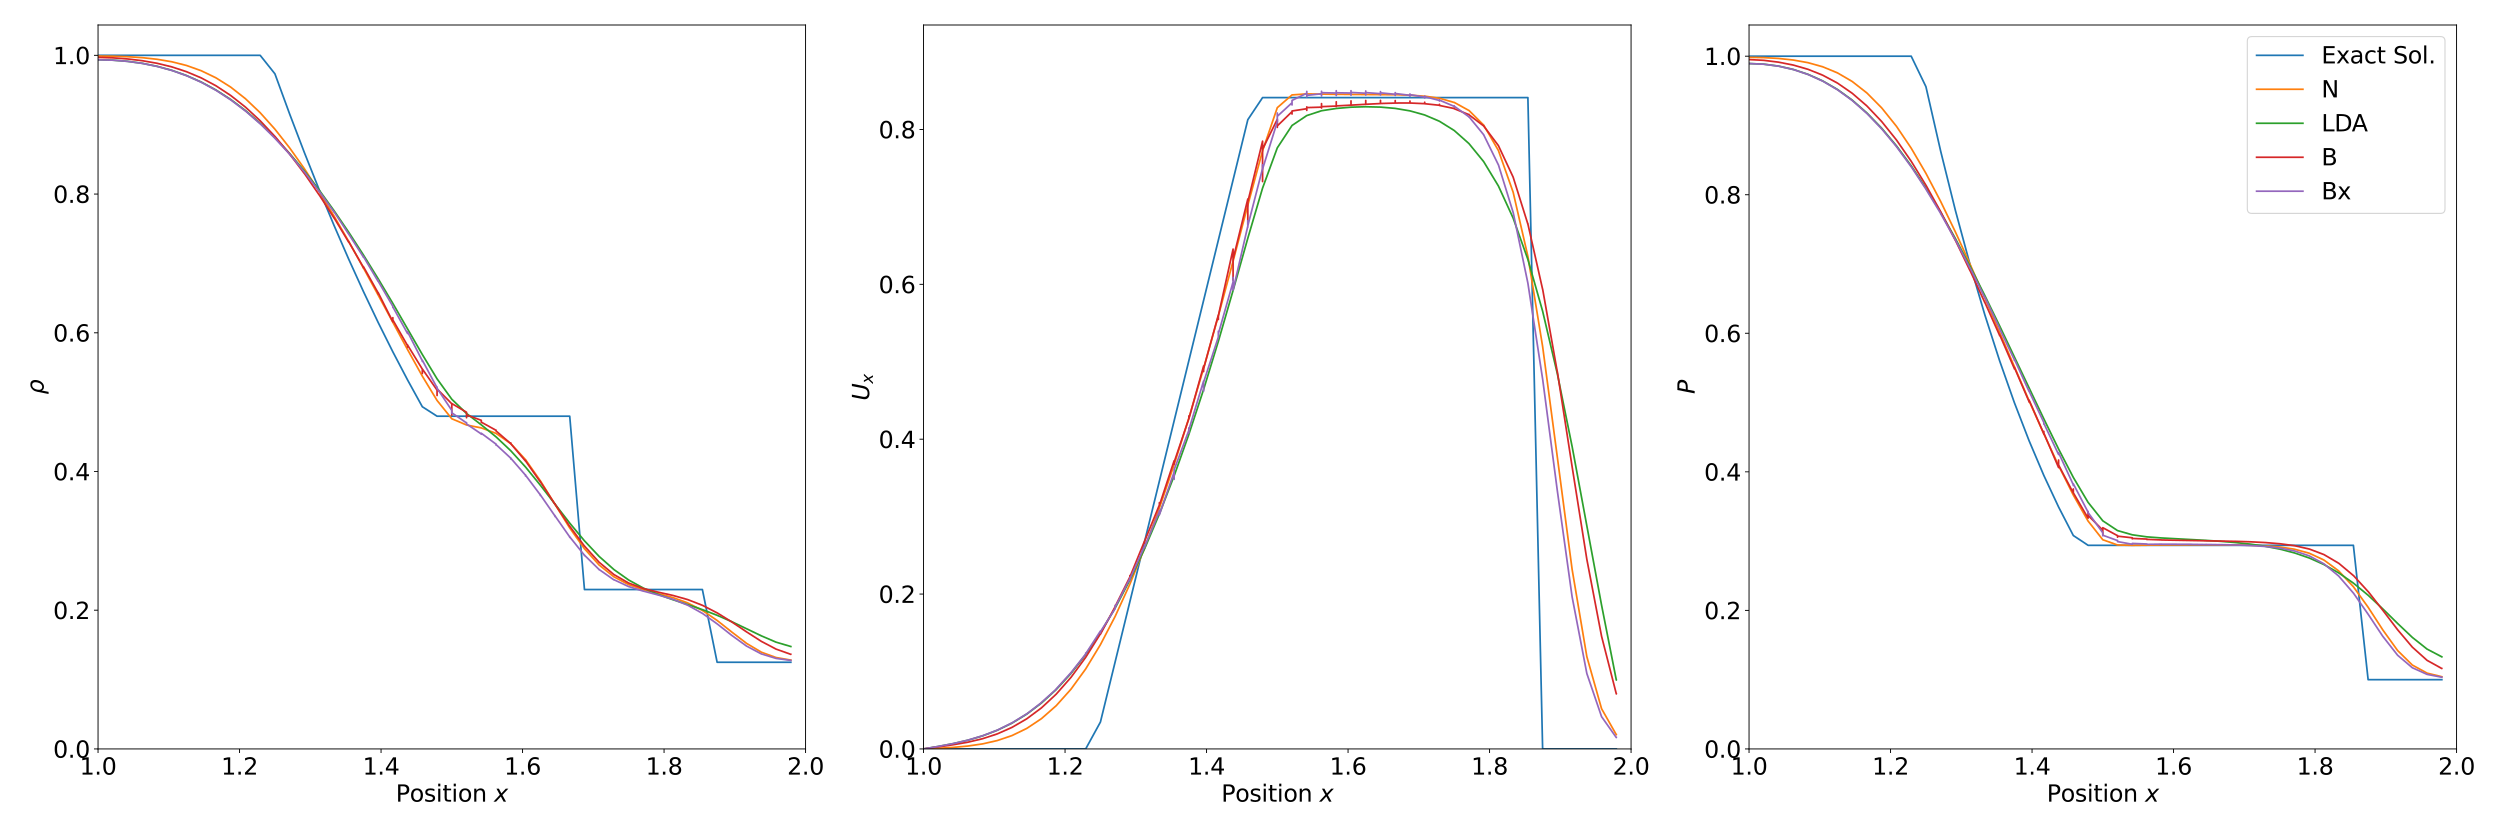 <?xml version="1.0" encoding="utf-8" standalone="no"?>
<!DOCTYPE svg PUBLIC "-//W3C//DTD SVG 1.1//EN"
  "http://www.w3.org/Graphics/SVG/1.1/DTD/svg11.dtd">
<svg xmlns:xlink="http://www.w3.org/1999/xlink" width="2160pt" height="720pt" viewBox="0 0 2160 720" xmlns="http://www.w3.org/2000/svg" version="1.1">
 <defs>
  <style type="text/css">*{stroke-linejoin: round; stroke-linecap: butt}</style>
 </defs>
 <g id="figure_1">
  <g id="patch_1">
   <path d="M 0 720 
L 2160 720 
L 2160 0 
L 0 0 
z
" style="fill: #ffffff"/>
  </g>
  <g id="axes_1">
   <g id="patch_2">
    <path d="M 84.71 647.08 
L 696.006 647.08 
L 696.006 21.6 
L 84.71 21.6 
z
" style="fill: #ffffff"/>
   </g>
   <g id="matplotlib.axis_1">
    <g id="xtick_1">
     <g id="line2d_1">
      <defs>
       <path id="me6c846ad9d" d="M 0 0 
L 0 3.5 
" style="stroke: #000000; stroke-width: 0.8"/>
      </defs>
      <g>
       <use xlink:href="#me6c846ad9d" x="84.71" y="647.08" style="stroke: #000000; stroke-width: 0.8"/>
      </g>
     </g>
     <g id="text_1">
      <!-- 1.0 -->
      <g transform="translate(68.807 669.277) scale(0.2 -0.2)">
       <defs>
        <path id="DejaVuSans-31" d="M 794 531 
L 1825 531 
L 1825 4091 
L 703 3866 
L 703 4441 
L 1819 4666 
L 2450 4666 
L 2450 531 
L 3481 531 
L 3481 0 
L 794 0 
L 794 531 
z
" transform="scale(0.016)"/>
        <path id="DejaVuSans-2e" d="M 684 794 
L 1344 794 
L 1344 0 
L 684 0 
L 684 794 
z
" transform="scale(0.016)"/>
        <path id="DejaVuSans-30" d="M 2034 4250 
Q 1547 4250 1301 3770 
Q 1056 3291 1056 2328 
Q 1056 1369 1301 889 
Q 1547 409 2034 409 
Q 2525 409 2770 889 
Q 3016 1369 3016 2328 
Q 3016 3291 2770 3770 
Q 2525 4250 2034 4250 
z
M 2034 4750 
Q 2819 4750 3233 4129 
Q 3647 3509 3647 2328 
Q 3647 1150 3233 529 
Q 2819 -91 2034 -91 
Q 1250 -91 836 529 
Q 422 1150 422 2328 
Q 422 3509 836 4129 
Q 1250 4750 2034 4750 
z
" transform="scale(0.016)"/>
       </defs>
       <use xlink:href="#DejaVuSans-31"/>
       <use xlink:href="#DejaVuSans-2e" x="63.623"/>
       <use xlink:href="#DejaVuSans-30" x="95.41"/>
      </g>
     </g>
    </g>
    <g id="xtick_2">
     <g id="line2d_2">
      <g>
       <use xlink:href="#me6c846ad9d" x="206.969" y="647.08" style="stroke: #000000; stroke-width: 0.8"/>
      </g>
     </g>
     <g id="text_2">
      <!-- 1.2 -->
      <g transform="translate(191.066 669.277) scale(0.2 -0.2)">
       <defs>
        <path id="DejaVuSans-32" d="M 1228 531 
L 3431 531 
L 3431 0 
L 469 0 
L 469 531 
Q 828 903 1448 1529 
Q 2069 2156 2228 2338 
Q 2531 2678 2651 2914 
Q 2772 3150 2772 3378 
Q 2772 3750 2511 3984 
Q 2250 4219 1831 4219 
Q 1534 4219 1204 4116 
Q 875 4013 500 3803 
L 500 4441 
Q 881 4594 1212 4672 
Q 1544 4750 1819 4750 
Q 2544 4750 2975 4387 
Q 3406 4025 3406 3419 
Q 3406 3131 3298 2873 
Q 3191 2616 2906 2266 
Q 2828 2175 2409 1742 
Q 1991 1309 1228 531 
z
" transform="scale(0.016)"/>
       </defs>
       <use xlink:href="#DejaVuSans-31"/>
       <use xlink:href="#DejaVuSans-2e" x="63.623"/>
       <use xlink:href="#DejaVuSans-32" x="95.41"/>
      </g>
     </g>
    </g>
    <g id="xtick_3">
     <g id="line2d_3">
      <g>
       <use xlink:href="#me6c846ad9d" x="329.228" y="647.08" style="stroke: #000000; stroke-width: 0.8"/>
      </g>
     </g>
     <g id="text_3">
      <!-- 1.4 -->
      <g transform="translate(313.325 669.277) scale(0.2 -0.2)">
       <defs>
        <path id="DejaVuSans-34" d="M 2419 4116 
L 825 1625 
L 2419 1625 
L 2419 4116 
z
M 2253 4666 
L 3047 4666 
L 3047 1625 
L 3713 1625 
L 3713 1100 
L 3047 1100 
L 3047 0 
L 2419 0 
L 2419 1100 
L 313 1100 
L 313 1709 
L 2253 4666 
z
" transform="scale(0.016)"/>
       </defs>
       <use xlink:href="#DejaVuSans-31"/>
       <use xlink:href="#DejaVuSans-2e" x="63.623"/>
       <use xlink:href="#DejaVuSans-34" x="95.41"/>
      </g>
     </g>
    </g>
    <g id="xtick_4">
     <g id="line2d_4">
      <g>
       <use xlink:href="#me6c846ad9d" x="451.488" y="647.08" style="stroke: #000000; stroke-width: 0.8"/>
      </g>
     </g>
     <g id="text_4">
      <!-- 1.6 -->
      <g transform="translate(435.584 669.277) scale(0.2 -0.2)">
       <defs>
        <path id="DejaVuSans-36" d="M 2113 2584 
Q 1688 2584 1439 2293 
Q 1191 2003 1191 1497 
Q 1191 994 1439 701 
Q 1688 409 2113 409 
Q 2538 409 2786 701 
Q 3034 994 3034 1497 
Q 3034 2003 2786 2293 
Q 2538 2584 2113 2584 
z
M 3366 4563 
L 3366 3988 
Q 3128 4100 2886 4159 
Q 2644 4219 2406 4219 
Q 1781 4219 1451 3797 
Q 1122 3375 1075 2522 
Q 1259 2794 1537 2939 
Q 1816 3084 2150 3084 
Q 2853 3084 3261 2657 
Q 3669 2231 3669 1497 
Q 3669 778 3244 343 
Q 2819 -91 2113 -91 
Q 1303 -91 875 529 
Q 447 1150 447 2328 
Q 447 3434 972 4092 
Q 1497 4750 2381 4750 
Q 2619 4750 2861 4703 
Q 3103 4656 3366 4563 
z
" transform="scale(0.016)"/>
       </defs>
       <use xlink:href="#DejaVuSans-31"/>
       <use xlink:href="#DejaVuSans-2e" x="63.623"/>
       <use xlink:href="#DejaVuSans-36" x="95.41"/>
      </g>
     </g>
    </g>
    <g id="xtick_5">
     <g id="line2d_5">
      <g>
       <use xlink:href="#me6c846ad9d" x="573.747" y="647.08" style="stroke: #000000; stroke-width: 0.8"/>
      </g>
     </g>
     <g id="text_5">
      <!-- 1.8 -->
      <g transform="translate(557.844 669.277) scale(0.2 -0.2)">
       <defs>
        <path id="DejaVuSans-38" d="M 2034 2216 
Q 1584 2216 1326 1975 
Q 1069 1734 1069 1313 
Q 1069 891 1326 650 
Q 1584 409 2034 409 
Q 2484 409 2743 651 
Q 3003 894 3003 1313 
Q 3003 1734 2745 1975 
Q 2488 2216 2034 2216 
z
M 1403 2484 
Q 997 2584 770 2862 
Q 544 3141 544 3541 
Q 544 4100 942 4425 
Q 1341 4750 2034 4750 
Q 2731 4750 3128 4425 
Q 3525 4100 3525 3541 
Q 3525 3141 3298 2862 
Q 3072 2584 2669 2484 
Q 3125 2378 3379 2068 
Q 3634 1759 3634 1313 
Q 3634 634 3220 271 
Q 2806 -91 2034 -91 
Q 1263 -91 848 271 
Q 434 634 434 1313 
Q 434 1759 690 2068 
Q 947 2378 1403 2484 
z
M 1172 3481 
Q 1172 3119 1398 2916 
Q 1625 2713 2034 2713 
Q 2441 2713 2670 2916 
Q 2900 3119 2900 3481 
Q 2900 3844 2670 4047 
Q 2441 4250 2034 4250 
Q 1625 4250 1398 4047 
Q 1172 3844 1172 3481 
z
" transform="scale(0.016)"/>
       </defs>
       <use xlink:href="#DejaVuSans-31"/>
       <use xlink:href="#DejaVuSans-2e" x="63.623"/>
       <use xlink:href="#DejaVuSans-38" x="95.41"/>
      </g>
     </g>
    </g>
    <g id="xtick_6">
     <g id="line2d_6">
      <g>
       <use xlink:href="#me6c846ad9d" x="696.006" y="647.08" style="stroke: #000000; stroke-width: 0.8"/>
      </g>
     </g>
     <g id="text_6">
      <!-- 2.0 -->
      <g transform="translate(680.103 669.277) scale(0.2 -0.2)">
       <use xlink:href="#DejaVuSans-32"/>
       <use xlink:href="#DejaVuSans-2e" x="63.623"/>
       <use xlink:href="#DejaVuSans-30" x="95.41"/>
      </g>
     </g>
    </g>
    <g id="text_7">
     <!-- Position $x$ -->
     <g transform="translate(341.958 692.633) scale(0.2 -0.2)">
      <defs>
       <path id="DejaVuSans-50" d="M 1259 4147 
L 1259 2394 
L 2053 2394 
Q 2494 2394 2734 2622 
Q 2975 2850 2975 3272 
Q 2975 3691 2734 3919 
Q 2494 4147 2053 4147 
L 1259 4147 
z
M 628 4666 
L 2053 4666 
Q 2838 4666 3239 4311 
Q 3641 3956 3641 3272 
Q 3641 2581 3239 2228 
Q 2838 1875 2053 1875 
L 1259 1875 
L 1259 0 
L 628 0 
L 628 4666 
z
" transform="scale(0.016)"/>
       <path id="DejaVuSans-6f" d="M 1959 3097 
Q 1497 3097 1228 2736 
Q 959 2375 959 1747 
Q 959 1119 1226 758 
Q 1494 397 1959 397 
Q 2419 397 2687 759 
Q 2956 1122 2956 1747 
Q 2956 2369 2687 2733 
Q 2419 3097 1959 3097 
z
M 1959 3584 
Q 2709 3584 3137 3096 
Q 3566 2609 3566 1747 
Q 3566 888 3137 398 
Q 2709 -91 1959 -91 
Q 1206 -91 779 398 
Q 353 888 353 1747 
Q 353 2609 779 3096 
Q 1206 3584 1959 3584 
z
" transform="scale(0.016)"/>
       <path id="DejaVuSans-73" d="M 2834 3397 
L 2834 2853 
Q 2591 2978 2328 3040 
Q 2066 3103 1784 3103 
Q 1356 3103 1142 2972 
Q 928 2841 928 2578 
Q 928 2378 1081 2264 
Q 1234 2150 1697 2047 
L 1894 2003 
Q 2506 1872 2764 1633 
Q 3022 1394 3022 966 
Q 3022 478 2636 193 
Q 2250 -91 1575 -91 
Q 1294 -91 989 -36 
Q 684 19 347 128 
L 347 722 
Q 666 556 975 473 
Q 1284 391 1588 391 
Q 1994 391 2212 530 
Q 2431 669 2431 922 
Q 2431 1156 2273 1281 
Q 2116 1406 1581 1522 
L 1381 1569 
Q 847 1681 609 1914 
Q 372 2147 372 2553 
Q 372 3047 722 3315 
Q 1072 3584 1716 3584 
Q 2034 3584 2315 3537 
Q 2597 3491 2834 3397 
z
" transform="scale(0.016)"/>
       <path id="DejaVuSans-69" d="M 603 3500 
L 1178 3500 
L 1178 0 
L 603 0 
L 603 3500 
z
M 603 4863 
L 1178 4863 
L 1178 4134 
L 603 4134 
L 603 4863 
z
" transform="scale(0.016)"/>
       <path id="DejaVuSans-74" d="M 1172 4494 
L 1172 3500 
L 2356 3500 
L 2356 3053 
L 1172 3053 
L 1172 1153 
Q 1172 725 1289 603 
Q 1406 481 1766 481 
L 2356 481 
L 2356 0 
L 1766 0 
Q 1100 0 847 248 
Q 594 497 594 1153 
L 594 3053 
L 172 3053 
L 172 3500 
L 594 3500 
L 594 4494 
L 1172 4494 
z
" transform="scale(0.016)"/>
       <path id="DejaVuSans-6e" d="M 3513 2113 
L 3513 0 
L 2938 0 
L 2938 2094 
Q 2938 2591 2744 2837 
Q 2550 3084 2163 3084 
Q 1697 3084 1428 2787 
Q 1159 2491 1159 1978 
L 1159 0 
L 581 0 
L 581 3500 
L 1159 3500 
L 1159 2956 
Q 1366 3272 1645 3428 
Q 1925 3584 2291 3584 
Q 2894 3584 3203 3211 
Q 3513 2838 3513 2113 
z
" transform="scale(0.016)"/>
       <path id="DejaVuSans-20" transform="scale(0.016)"/>
       <path id="DejaVuSans-Oblique-78" d="M 3841 3500 
L 2234 1784 
L 3219 0 
L 2559 0 
L 1819 1388 
L 531 0 
L -166 0 
L 1556 1844 
L 641 3500 
L 1300 3500 
L 1972 2234 
L 3144 3500 
L 3841 3500 
z
" transform="scale(0.016)"/>
      </defs>
      <use xlink:href="#DejaVuSans-50" transform="translate(0 0.016)"/>
      <use xlink:href="#DejaVuSans-6f" transform="translate(60.303 0.016)"/>
      <use xlink:href="#DejaVuSans-73" transform="translate(121.484 0.016)"/>
      <use xlink:href="#DejaVuSans-69" transform="translate(173.584 0.016)"/>
      <use xlink:href="#DejaVuSans-74" transform="translate(201.367 0.016)"/>
      <use xlink:href="#DejaVuSans-69" transform="translate(240.576 0.016)"/>
      <use xlink:href="#DejaVuSans-6f" transform="translate(268.359 0.016)"/>
      <use xlink:href="#DejaVuSans-6e" transform="translate(329.541 0.016)"/>
      <use xlink:href="#DejaVuSans-20" transform="translate(392.92 0.016)"/>
      <use xlink:href="#DejaVuSans-Oblique-78" transform="translate(424.707 0.016)"/>
     </g>
    </g>
   </g>
   <g id="matplotlib.axis_2">
    <g id="ytick_1">
     <g id="line2d_7">
      <defs>
       <path id="mebe0e5707a" d="M 0 0 
L -3.5 0 
" style="stroke: #000000; stroke-width: 0.8"/>
      </defs>
      <g>
       <use xlink:href="#mebe0e5707a" x="84.71" y="647.08" style="stroke: #000000; stroke-width: 0.8"/>
      </g>
     </g>
     <g id="text_8">
      <!-- 0.0 -->
      <g transform="translate(45.904 654.678) scale(0.2 -0.2)">
       <use xlink:href="#DejaVuSans-30"/>
       <use xlink:href="#DejaVuSans-2e" x="63.623"/>
       <use xlink:href="#DejaVuSans-30" x="95.41"/>
      </g>
     </g>
    </g>
    <g id="ytick_2">
     <g id="line2d_8">
      <g>
       <use xlink:href="#mebe0e5707a" x="84.71" y="527.228" style="stroke: #000000; stroke-width: 0.8"/>
      </g>
     </g>
     <g id="text_9">
      <!-- 0.2 -->
      <g transform="translate(45.904 534.826) scale(0.2 -0.2)">
       <use xlink:href="#DejaVuSans-30"/>
       <use xlink:href="#DejaVuSans-2e" x="63.623"/>
       <use xlink:href="#DejaVuSans-32" x="95.41"/>
      </g>
     </g>
    </g>
    <g id="ytick_3">
     <g id="line2d_9">
      <g>
       <use xlink:href="#mebe0e5707a" x="84.71" y="407.375" style="stroke: #000000; stroke-width: 0.8"/>
      </g>
     </g>
     <g id="text_10">
      <!-- 0.4 -->
      <g transform="translate(45.904 414.974) scale(0.2 -0.2)">
       <use xlink:href="#DejaVuSans-30"/>
       <use xlink:href="#DejaVuSans-2e" x="63.623"/>
       <use xlink:href="#DejaVuSans-34" x="95.41"/>
      </g>
     </g>
    </g>
    <g id="ytick_4">
     <g id="line2d_10">
      <g>
       <use xlink:href="#mebe0e5707a" x="84.71" y="287.523" style="stroke: #000000; stroke-width: 0.8"/>
      </g>
     </g>
     <g id="text_11">
      <!-- 0.6 -->
      <g transform="translate(45.904 295.121) scale(0.2 -0.2)">
       <use xlink:href="#DejaVuSans-30"/>
       <use xlink:href="#DejaVuSans-2e" x="63.623"/>
       <use xlink:href="#DejaVuSans-36" x="95.41"/>
      </g>
     </g>
    </g>
    <g id="ytick_5">
     <g id="line2d_11">
      <g>
       <use xlink:href="#mebe0e5707a" x="84.71" y="167.67" style="stroke: #000000; stroke-width: 0.8"/>
      </g>
     </g>
     <g id="text_12">
      <!-- 0.8 -->
      <g transform="translate(45.904 175.269) scale(0.2 -0.2)">
       <use xlink:href="#DejaVuSans-30"/>
       <use xlink:href="#DejaVuSans-2e" x="63.623"/>
       <use xlink:href="#DejaVuSans-38" x="95.41"/>
      </g>
     </g>
    </g>
    <g id="ytick_6">
     <g id="line2d_12">
      <g>
       <use xlink:href="#mebe0e5707a" x="84.71" y="47.818" style="stroke: #000000; stroke-width: 0.8"/>
      </g>
     </g>
     <g id="text_13">
      <!-- 1.0 -->
      <g transform="translate(45.904 55.416) scale(0.2 -0.2)">
       <use xlink:href="#DejaVuSans-31"/>
       <use xlink:href="#DejaVuSans-2e" x="63.623"/>
       <use xlink:href="#DejaVuSans-30" x="95.41"/>
      </g>
     </g>
    </g>
    <g id="text_14">
     <!-- $\rho$ -->
     <g transform="translate(37.704 340.74) rotate(-90) scale(0.2 -0.2)">
      <defs>
       <path id="DejaVuSans-Oblique-3c1" d="M 1203 2875 
Q 1453 3194 1981 3475 
Q 2188 3584 2756 3584 
Q 3394 3584 3694 3078 
Q 3994 2572 3834 1747 
Q 3672 922 3175 415 
Q 2678 -91 2041 -91 
Q 1656 -91 1409 63 
Q 1163 213 1044 525 
L 681 -1331 
L 103 -1331 
L 697 1716 
Q 838 2438 1203 2875 
z
M 3238 1747 
Q 3359 2381 3169 2744 
Q 2978 3103 2522 3103 
Q 2066 3103 1734 2744 
Q 1403 2381 1281 1747 
Q 1156 1113 1347 750 
Q 1538 391 1994 391 
Q 2450 391 2781 750 
Q 3113 1113 3238 1747 
z
" transform="scale(0.016)"/>
      </defs>
      <use xlink:href="#DejaVuSans-Oblique-3c1"/>
     </g>
    </g>
   </g>
   <g id="line2d_13">
    <path d="M -1 47.818 
L 224.801 47.818 
L 224.801 47.818 
L 237.534 63.794 
L 237.534 63.794 
L 250.267 98.54 
L 250.267 98.54 
L 263.007 131.894 
L 263.007 131.894 
L 275.74 163.853 
L 275.74 163.853 
L 288.473 194.462 
L 288.473 194.462 
L 301.213 223.764 
L 301.213 223.764 
L 313.946 251.76 
L 313.946 251.76 
L 326.679 278.494 
L 326.679 278.494 
L 339.419 304.007 
L 339.419 304.007 
L 352.152 328.303 
L 352.152 328.303 
L 364.885 351.423 
L 364.885 351.423 
L 377.625 359.62 
L 377.625 359.62 
L 492.243 359.62 
L 492.243 359.62 
L 504.976 509.366 
L 504.976 509.366 
L 606.861 509.366 
L 606.861 509.366 
L 619.594 572.172 
L 619.594 572.172 
L 683.273 572.172 
L 683.273 572.172 
" clip-path="url(#p48cf1d6529)" style="fill: none; stroke: #1f77b4; stroke-width: 1.5; stroke-linecap: square"/>
   </g>
   <g id="line2d_14">
    <path d="M -1 59.884 
L 8.298 56.569 
L 8.298 56.569 
L 21.033 53.362 
L 21.033 53.362 
L 33.769 51.201 
L 33.769 51.201 
L 46.504 49.819 
L 46.504 49.819 
L 59.239 48.995 
L 59.239 48.995 
L 71.975 48.567 
L 71.975 48.567 
L 84.71 48.434 
L 84.71 48.434 
L 97.443 48.567 
L 97.443 48.567 
L 110.183 48.995 
L 110.183 48.995 
L 122.916 49.819 
L 122.916 49.819 
L 135.649 51.201 
L 135.649 51.201 
L 148.389 53.362 
L 148.389 53.362 
L 161.122 56.569 
L 161.122 56.569 
L 173.855 61.11 
L 173.855 61.11 
L 186.595 67.264 
L 186.595 67.264 
L 199.328 75.268 
L 199.328 75.268 
L 212.061 85.29 
L 212.061 85.29 
L 224.801 97.41 
L 224.801 97.41 
L 237.534 111.615 
L 237.534 111.615 
L 250.267 127.809 
L 250.267 127.809 
L 263.007 145.828 
L 263.007 145.828 
L 275.74 165.453 
L 275.74 165.453 
L 288.473 186.434 
L 288.473 186.434 
L 301.213 208.512 
L 301.213 208.512 
L 313.946 231.409 
L 326.679 254.844 
L 326.679 254.844 
L 352.152 302.085 
L 352.152 302.085 
L 364.885 324.993 
L 364.885 324.993 
L 377.625 346 
L 377.625 345.999 
L 390.358 361.82 
L 390.358 361.817 
L 403.091 367.197 
L 403.091 367.189 
L 415.831 369.727 
L 415.831 369.721 
L 428.564 374.421 
L 428.564 374.42 
L 441.297 383.296 
L 441.297 383.292 
L 454.037 397.13 
L 454.037 397.117 
L 466.77 415.287 
L 466.77 415.264 
L 492.243 456.199 
L 492.243 456.195 
L 492.243 456.163 
L 504.976 474.122 
L 504.976 474.088 
L 517.709 488.276 
L 517.709 488.249 
L 530.449 498.413 
L 530.449 498.395 
L 543.182 505.142 
L 543.182 505.132 
L 555.915 509.552 
L 555.915 509.548 
L 581.388 516.314 
L 581.388 516.314 
L 594.121 520.905 
L 594.121 520.905 
L 606.861 527.419 
L 606.861 527.419 
L 619.594 536.068 
L 619.594 536.067 
L 632.327 546.134 
L 632.327 546.132 
L 645.067 555.904 
L 645.067 555.902 
L 657.8 563.496 
L 657.8 563.495 
L 670.533 568.117 
L 670.533 568.116 
L 683.273 570.297 
L 683.273 570.297 
" clip-path="url(#p48cf1d6529)" style="fill: none; stroke: #ff7f0e; stroke-width: 1.5; stroke-linecap: square"/>
   </g>
   <g id="line2d_15">
    <path d="M -1 69.356 
L 8.298 65.244 
L 8.298 65.244 
L 21.033 60.747 
L 21.033 60.747 
L 33.769 57.277 
L 33.769 57.277 
L 46.504 54.722 
L 46.504 54.722 
L 59.239 52.979 
L 59.239 52.982 
L 71.975 51.97 
L 71.975 51.973 
L 84.71 51.643 
L 84.71 51.643 
L 97.443 51.972 
L 97.443 51.972 
L 110.183 52.98 
L 110.183 52.98 
L 122.916 54.72 
L 122.916 54.719 
L 135.649 57.275 
L 148.389 60.746 
L 161.122 65.244 
L 173.855 70.876 
L 173.855 70.876 
L 186.595 77.747 
L 186.595 77.747 
L 199.328 85.936 
L 199.328 85.936 
L 212.061 95.502 
L 212.061 95.5 
L 224.801 106.478 
L 224.801 106.477 
L 237.534 118.87 
L 237.534 118.869 
L 250.267 132.659 
L 250.267 132.657 
L 263.007 147.8 
L 263.007 147.797 
L 275.74 164.218 
L 275.74 164.217 
L 288.473 181.829 
L 288.473 181.828 
L 301.213 200.531 
L 301.213 200.531 
L 313.946 220.22 
L 313.946 220.22 
L 326.679 240.79 
L 326.679 240.79 
L 339.419 262.171 
L 364.885 306.285 
L 377.625 327.329 
L 390.358 344.945 
L 390.358 344.945 
L 403.091 357.262 
L 403.091 357.258 
L 415.831 367.07 
L 415.831 367.062 
L 428.564 377.437 
L 428.564 377.431 
L 441.297 389.454 
L 441.297 389.45 
L 454.037 403.491 
L 454.037 403.488 
L 466.77 419.118 
L 466.77 419.115 
L 492.243 451.958 
L 492.243 451.955 
L 504.976 467.271 
L 504.976 467.27 
L 517.709 480.797 
L 517.709 480.796 
L 530.449 492.11 
L 543.182 501.14 
L 555.915 508.147 
L 568.655 513.617 
L 581.388 518.148 
L 594.121 522.347 
L 594.121 522.347 
L 606.861 526.722 
L 606.861 526.721 
L 619.594 531.619 
L 619.594 531.618 
L 632.327 537.167 
L 632.327 537.166 
L 657.8 549.384 
L 657.8 549.383 
L 670.533 554.839 
L 670.533 554.838 
L 683.273 558.589 
L 683.273 558.589 
" clip-path="url(#p48cf1d6529)" style="fill: none; stroke: #2ca02c; stroke-width: 1.5; stroke-linecap: square"/>
   </g>
   <g id="line2d_16">
    <path d="M -1 65.856 
L 8.298 61.917 
L 8.298 61.917 
L 21.033 57.765 
L 21.033 57.765 
L 33.769 54.667 
L 46.504 52.445 
L 46.504 52.445 
L 59.239 50.933 
L 59.239 50.933 
L 71.975 49.98 
L 71.975 49.98 
L 84.71 49.598 
L 84.71 49.598 
L 97.443 49.98 
L 97.443 49.98 
L 110.183 50.933 
L 110.183 50.933 
L 122.916 52.445 
L 122.916 52.445 
L 135.649 54.667 
L 135.649 54.667 
L 148.389 57.765 
L 148.389 57.765 
L 161.122 61.943 
L 173.855 67.313 
L 186.595 74.124 
L 199.328 82.502 
L 212.061 92.554 
L 212.061 92.545 
L 224.801 104.359 
L 237.534 117.897 
L 237.534 117.838 
L 250.267 133.126 
L 250.267 133.105 
L 263.007 149.98 
L 263.007 149.89 
L 275.74 168.413 
L 275.74 168.315 
L 288.473 188.093 
L 288.473 187.865 
L 288.473 188.236 
L 288.473 187.938 
L 301.213 209.103 
L 301.213 208.524 
L 301.213 209.194 
L 301.213 208.699 
L 313.946 230.934 
L 313.946 231.377 
L 313.946 230.302 
L 326.679 253.055 
L 326.679 253.834 
L 326.679 252.728 
L 339.419 278.001 
L 339.419 274.489 
L 339.419 276.455 
L 352.152 298.661 
L 352.152 299.887 
L 352.152 298.016 
L 352.152 298.203 
L 364.885 318.899 
L 364.885 322.692 
L 364.885 318.774 
L 377.625 337.044 
L 377.625 341.699 
L 377.625 336.049 
L 390.358 348.869 
L 390.358 358.659 
L 390.358 348.676 
L 403.091 356.202 
L 403.091 360.893 
L 403.091 358.471 
L 415.831 363.149 
L 415.831 365.11 
L 415.831 364.742 
L 428.564 371.786 
L 428.564 371.627 
L 428.564 372.339 
L 441.297 383.312 
L 441.297 382.671 
L 441.297 383.448 
L 441.297 383.334 
L 454.037 398.337 
L 454.037 397.678 
L 454.037 398.401 
L 454.037 398.154 
L 466.77 416.284 
L 466.77 415.696 
L 466.77 416.319 
L 466.77 416.075 
L 479.503 435.714 
L 479.503 435.26 
L 479.503 435.732 
L 479.503 435.541 
L 492.243 454.795 
L 492.243 454.481 
L 492.243 454.801 
L 492.243 454.668 
L 504.976 471.877 
L 504.976 471.687 
L 504.976 471.88 
L 504.976 471.794 
L 517.709 485.895 
L 517.709 485.85 
L 530.449 496.457 
L 530.449 496.437 
L 543.182 503.795 
L 543.182 503.774 
L 555.915 508.512 
L 555.915 508.504 
L 568.655 511.64 
L 568.655 511.626 
L 581.388 514.457 
L 581.388 514.452 
L 594.121 518.035 
L 594.121 518.02 
L 606.861 522.996 
L 606.861 522.957 
L 619.594 529.542 
L 619.594 529.495 
L 632.327 537.423 
L 645.067 545.974 
L 657.8 554.145 
L 657.8 554.145 
L 670.533 560.847 
L 670.533 560.846 
L 683.273 565.365 
L 683.273 565.364 
" clip-path="url(#p48cf1d6529)" style="fill: none; stroke: #d62728; stroke-width: 1.5; stroke-linecap: square"/>
   </g>
   <g id="line2d_17">
    <path d="M -1 69.477 
L 8.298 65.335 
L 8.298 65.335 
L 21.033 60.809 
L 21.033 60.809 
L 33.769 57.317 
L 33.769 57.318 
L 46.504 54.747 
L 46.504 54.747 
L 59.239 52.997 
L 59.239 52.999 
L 71.975 51.984 
L 71.975 51.987 
L 84.71 51.655 
L 84.71 51.66 
L 97.443 51.997 
L 110.183 53.018 
L 122.916 54.778 
L 135.649 57.359 
L 148.389 60.864 
L 161.122 65.399 
L 161.122 65.399 
L 173.855 71.083 
L 173.855 71.08 
L 186.595 78.042 
L 186.595 78.025 
L 199.328 86.289 
L 199.328 86.276 
L 212.061 95.96 
L 212.061 95.915 
L 224.801 107.007 
L 224.801 106.948 
L 237.534 119.459 
L 237.534 119.243 
L 237.534 119.512 
L 237.534 119.501 
L 250.267 133.252 
L 250.267 133.477 
L 250.267 133.342 
L 263.007 148.654 
L 263.007 148.515 
L 275.74 165.361 
L 275.74 165.091 
L 288.473 183.033 
L 288.473 182.999 
L 288.473 183.236 
L 288.473 182.722 
L 301.213 202.217 
L 301.213 202.101 
L 313.946 222.019 
L 313.946 221.493 
L 313.946 222.285 
L 313.946 221.572 
L 326.679 243.093 
L 326.679 241.975 
L 326.679 242.828 
L 339.419 264.679 
L 339.419 265.692 
L 339.419 265.161 
L 352.152 288.188 
L 352.152 286.696 
L 364.885 311.728 
L 364.885 312.296 
L 364.885 311.22 
L 377.625 335.068 
L 377.625 335.849 
L 377.625 334.405 
L 377.625 335.455 
L 390.358 354.621 
L 390.358 357.008 
L 390.358 356.654 
L 403.091 365.434 
L 403.091 365.131 
L 403.091 366.304 
L 415.831 374.943 
L 415.831 375.183 
L 415.831 374.299 
L 428.564 383.764 
L 428.564 383.618 
L 428.564 384.535 
L 428.564 384.088 
L 441.297 395.866 
L 441.297 395.604 
L 441.297 396.537 
L 441.297 395.879 
L 454.037 410.558 
L 454.037 410.246 
L 454.037 411.229 
L 454.037 410.566 
L 466.77 427.508 
L 466.77 427.14 
L 466.77 428.072 
L 466.77 427.44 
L 479.503 445.808 
L 479.503 445.421 
L 479.503 446.286 
L 479.503 445.706 
L 492.243 463.942 
L 492.243 463.613 
L 492.243 464.321 
L 492.243 463.835 
L 504.976 479.784 
L 504.976 479.543 
L 504.976 480.048 
L 504.976 479.699 
L 517.709 492.156 
L 517.709 491.996 
L 517.709 492.323 
L 517.709 492.101 
L 530.449 501.033 
L 530.449 500.905 
L 543.182 506.831 
L 543.182 506.766 
L 555.915 510.784 
L 555.915 510.755 
L 568.655 514.057 
L 568.655 514.053 
L 581.388 517.778 
L 581.388 517.775 
L 594.121 522.868 
L 594.121 522.868 
L 606.861 529.962 
L 606.861 529.93 
L 619.594 539.017 
L 619.594 539.007 
L 632.327 549.059 
L 632.327 549.042 
L 645.067 558.262 
L 645.067 558.257 
L 657.8 564.985 
L 657.8 564.985 
L 670.533 568.856 
L 670.533 568.856 
L 683.273 570.609 
L 683.273 570.609 
" clip-path="url(#p48cf1d6529)" style="fill: none; stroke: #9467bd; stroke-width: 1.5; stroke-linecap: square"/>
   </g>
   <g id="patch_3">
    <path d="M 84.71 647.08 
L 84.71 21.6 
" style="fill: none; stroke: #000000; stroke-width: 0.8; stroke-linejoin: miter; stroke-linecap: square"/>
   </g>
   <g id="patch_4">
    <path d="M 696.006 647.08 
L 696.006 21.6 
" style="fill: none; stroke: #000000; stroke-width: 0.8; stroke-linejoin: miter; stroke-linecap: square"/>
   </g>
   <g id="patch_5">
    <path d="M 84.71 647.08 
L 696.006 647.08 
" style="fill: none; stroke: #000000; stroke-width: 0.8; stroke-linejoin: miter; stroke-linecap: square"/>
   </g>
   <g id="patch_6">
    <path d="M 84.71 21.6 
L 696.006 21.6 
" style="fill: none; stroke: #000000; stroke-width: 0.8; stroke-linejoin: miter; stroke-linecap: square"/>
   </g>
  </g>
  <g id="axes_2">
   <g id="patch_7">
    <path d="M 797.942 647.08 
L 1409.238 647.08 
L 1409.238 21.6 
L 797.942 21.6 
z
" style="fill: #ffffff"/>
   </g>
   <g id="matplotlib.axis_3">
    <g id="xtick_7">
     <g id="line2d_18">
      <g>
       <use xlink:href="#me6c846ad9d" x="797.942" y="647.08" style="stroke: #000000; stroke-width: 0.8"/>
      </g>
     </g>
     <g id="text_15">
      <!-- 1.0 -->
      <g transform="translate(782.039 669.277) scale(0.2 -0.2)">
       <use xlink:href="#DejaVuSans-31"/>
       <use xlink:href="#DejaVuSans-2e" x="63.623"/>
       <use xlink:href="#DejaVuSans-30" x="95.41"/>
      </g>
     </g>
    </g>
    <g id="xtick_8">
     <g id="line2d_19">
      <g>
       <use xlink:href="#me6c846ad9d" x="920.201" y="647.08" style="stroke: #000000; stroke-width: 0.8"/>
      </g>
     </g>
     <g id="text_16">
      <!-- 1.2 -->
      <g transform="translate(904.298 669.277) scale(0.2 -0.2)">
       <use xlink:href="#DejaVuSans-31"/>
       <use xlink:href="#DejaVuSans-2e" x="63.623"/>
       <use xlink:href="#DejaVuSans-32" x="95.41"/>
      </g>
     </g>
    </g>
    <g id="xtick_9">
     <g id="line2d_20">
      <g>
       <use xlink:href="#me6c846ad9d" x="1042.46" y="647.08" style="stroke: #000000; stroke-width: 0.8"/>
      </g>
     </g>
     <g id="text_17">
      <!-- 1.4 -->
      <g transform="translate(1026.557 669.277) scale(0.2 -0.2)">
       <use xlink:href="#DejaVuSans-31"/>
       <use xlink:href="#DejaVuSans-2e" x="63.623"/>
       <use xlink:href="#DejaVuSans-34" x="95.41"/>
      </g>
     </g>
    </g>
    <g id="xtick_10">
     <g id="line2d_21">
      <g>
       <use xlink:href="#me6c846ad9d" x="1164.72" y="647.08" style="stroke: #000000; stroke-width: 0.8"/>
      </g>
     </g>
     <g id="text_18">
      <!-- 1.6 -->
      <g transform="translate(1148.816 669.277) scale(0.2 -0.2)">
       <use xlink:href="#DejaVuSans-31"/>
       <use xlink:href="#DejaVuSans-2e" x="63.623"/>
       <use xlink:href="#DejaVuSans-36" x="95.41"/>
      </g>
     </g>
    </g>
    <g id="xtick_11">
     <g id="line2d_22">
      <g>
       <use xlink:href="#me6c846ad9d" x="1286.979" y="647.08" style="stroke: #000000; stroke-width: 0.8"/>
      </g>
     </g>
     <g id="text_19">
      <!-- 1.8 -->
      <g transform="translate(1271.076 669.277) scale(0.2 -0.2)">
       <use xlink:href="#DejaVuSans-31"/>
       <use xlink:href="#DejaVuSans-2e" x="63.623"/>
       <use xlink:href="#DejaVuSans-38" x="95.41"/>
      </g>
     </g>
    </g>
    <g id="xtick_12">
     <g id="line2d_23">
      <g>
       <use xlink:href="#me6c846ad9d" x="1409.238" y="647.08" style="stroke: #000000; stroke-width: 0.8"/>
      </g>
     </g>
     <g id="text_20">
      <!-- 2.0 -->
      <g transform="translate(1393.335 669.277) scale(0.2 -0.2)">
       <use xlink:href="#DejaVuSans-32"/>
       <use xlink:href="#DejaVuSans-2e" x="63.623"/>
       <use xlink:href="#DejaVuSans-30" x="95.41"/>
      </g>
     </g>
    </g>
    <g id="text_21">
     <!-- Position $x$ -->
     <g transform="translate(1055.19 692.633) scale(0.2 -0.2)">
      <use xlink:href="#DejaVuSans-50" transform="translate(0 0.016)"/>
      <use xlink:href="#DejaVuSans-6f" transform="translate(60.303 0.016)"/>
      <use xlink:href="#DejaVuSans-73" transform="translate(121.484 0.016)"/>
      <use xlink:href="#DejaVuSans-69" transform="translate(173.584 0.016)"/>
      <use xlink:href="#DejaVuSans-74" transform="translate(201.367 0.016)"/>
      <use xlink:href="#DejaVuSans-69" transform="translate(240.576 0.016)"/>
      <use xlink:href="#DejaVuSans-6f" transform="translate(268.359 0.016)"/>
      <use xlink:href="#DejaVuSans-6e" transform="translate(329.541 0.016)"/>
      <use xlink:href="#DejaVuSans-20" transform="translate(392.92 0.016)"/>
      <use xlink:href="#DejaVuSans-Oblique-78" transform="translate(424.707 0.016)"/>
     </g>
    </g>
   </g>
   <g id="matplotlib.axis_4">
    <g id="ytick_7">
     <g id="line2d_24">
      <g>
       <use xlink:href="#mebe0e5707a" x="797.942" y="647.08" style="stroke: #000000; stroke-width: 0.8"/>
      </g>
     </g>
     <g id="text_22">
      <!-- 0.0 -->
      <g transform="translate(759.136 654.678) scale(0.2 -0.2)">
       <use xlink:href="#DejaVuSans-30"/>
       <use xlink:href="#DejaVuSans-2e" x="63.623"/>
       <use xlink:href="#DejaVuSans-30" x="95.41"/>
      </g>
     </g>
    </g>
    <g id="ytick_8">
     <g id="line2d_25">
      <g>
       <use xlink:href="#mebe0e5707a" x="797.942" y="513.28" style="stroke: #000000; stroke-width: 0.8"/>
      </g>
     </g>
     <g id="text_23">
      <!-- 0.2 -->
      <g transform="translate(759.136 520.879) scale(0.2 -0.2)">
       <use xlink:href="#DejaVuSans-30"/>
       <use xlink:href="#DejaVuSans-2e" x="63.623"/>
       <use xlink:href="#DejaVuSans-32" x="95.41"/>
      </g>
     </g>
    </g>
    <g id="ytick_9">
     <g id="line2d_26">
      <g>
       <use xlink:href="#mebe0e5707a" x="797.942" y="379.481" style="stroke: #000000; stroke-width: 0.8"/>
      </g>
     </g>
     <g id="text_24">
      <!-- 0.4 -->
      <g transform="translate(759.136 387.079) scale(0.2 -0.2)">
       <use xlink:href="#DejaVuSans-30"/>
       <use xlink:href="#DejaVuSans-2e" x="63.623"/>
       <use xlink:href="#DejaVuSans-34" x="95.41"/>
      </g>
     </g>
    </g>
    <g id="ytick_10">
     <g id="line2d_27">
      <g>
       <use xlink:href="#mebe0e5707a" x="797.942" y="245.681" style="stroke: #000000; stroke-width: 0.8"/>
      </g>
     </g>
     <g id="text_25">
      <!-- 0.6 -->
      <g transform="translate(759.136 253.28) scale(0.2 -0.2)">
       <use xlink:href="#DejaVuSans-30"/>
       <use xlink:href="#DejaVuSans-2e" x="63.623"/>
       <use xlink:href="#DejaVuSans-36" x="95.41"/>
      </g>
     </g>
    </g>
    <g id="ytick_11">
     <g id="line2d_28">
      <g>
       <use xlink:href="#mebe0e5707a" x="797.942" y="111.882" style="stroke: #000000; stroke-width: 0.8"/>
      </g>
     </g>
     <g id="text_26">
      <!-- 0.8 -->
      <g transform="translate(759.136 119.48) scale(0.2 -0.2)">
       <use xlink:href="#DejaVuSans-30"/>
       <use xlink:href="#DejaVuSans-2e" x="63.623"/>
       <use xlink:href="#DejaVuSans-38" x="95.41"/>
      </g>
     </g>
    </g>
    <g id="text_27">
     <!-- $U_x$ -->
     <g transform="translate(750.976 346.14) rotate(-90) scale(0.2 -0.2)">
      <defs>
       <path id="DejaVuSans-Oblique-55" d="M 991 4666 
L 1625 4666 
L 1075 1831 
Q 1041 1641 1027 1517 
Q 1013 1394 1013 1300 
Q 1013 869 1253 645 
Q 1494 422 1959 422 
Q 2563 422 2898 753 
Q 3234 1084 3378 1831 
L 3928 4666 
L 4563 4666 
L 4000 1753 
Q 3816 809 3300 359 
Q 2784 -91 1888 -91 
Q 1188 -91 780 261 
Q 372 613 372 1216 
Q 372 1325 387 1461 
Q 403 1597 434 1753 
L 991 4666 
z
" transform="scale(0.016)"/>
      </defs>
      <use xlink:href="#DejaVuSans-Oblique-55" transform="translate(0 0.094)"/>
      <use xlink:href="#DejaVuSans-Oblique-78" transform="translate(73.193 -16.312) scale(0.7)"/>
     </g>
    </g>
   </g>
   <g id="line2d_29">
    <path d="M 186.646 647.08 
L 938.033 647.08 
L 938.033 647.08 
L 950.766 623.848 
L 950.766 623.848 
L 1078.117 103.421 
L 1078.117 103.421 
L 1090.857 84.322 
L 1090.857 84.322 
L 1320.093 84.322 
L 1320.093 84.322 
L 1332.826 647.08 
L 1332.826 647.08 
L 1396.505 647.08 
L 1396.505 647.08 
" clip-path="url(#p74393e5833)" style="fill: none; stroke: #1f77b4; stroke-width: 1.5; stroke-linecap: square"/>
   </g>
   <g id="line2d_30">
    <path d="M 186.646 647.078 
L 186.646 647.077 
L 186.646 647.077 
L 199.381 659.346 
L 212.117 681.802 
L 223.215 721 
M 654.937 721 
L 657.853 716.198 
L 657.853 716.198 
L 670.589 698.669 
L 683.324 684.44 
L 696.059 673.261 
L 708.795 664.793 
L 721.53 658.625 
L 734.265 654.316 
L 747.001 651.429 
L 759.736 649.568 
L 772.471 648.396 
L 785.207 647.641 
L 810.675 646.519 
L 823.415 645.764 
L 823.415 645.764 
L 836.148 644.592 
L 836.148 644.592 
L 848.881 642.732 
L 861.621 639.844 
L 874.354 635.534 
L 887.087 629.368 
L 899.827 620.899 
L 912.56 609.719 
L 925.293 595.493 
L 938.033 577.962 
L 938.033 577.962 
L 950.766 556.99 
L 963.499 532.542 
L 963.499 532.542 
L 976.239 504.636 
L 988.972 473.389 
L 1001.705 438.958 
L 1001.705 438.958 
L 1014.445 401.486 
L 1014.445 401.486 
L 1027.178 361.175 
L 1027.178 361.175 
L 1039.911 318.247 
L 1039.911 318.247 
L 1052.651 272.925 
L 1052.651 272.926 
L 1065.384 225.635 
L 1065.384 225.637 
L 1078.117 177.271 
L 1078.117 177.274 
L 1090.857 130.297 
L 1090.857 130.302 
L 1103.59 93.008 
L 1103.59 93.015 
L 1116.323 82.004 
L 1116.323 82.012 
L 1129.063 81.116 
L 1129.063 81.117 
L 1154.529 81.505 
L 1154.529 81.49 
L 1154.529 81.478 
L 1205.475 81.88 
L 1205.475 81.805 
L 1218.208 82.285 
L 1218.208 82.196 
L 1230.941 83.153 
L 1230.941 83.057 
L 1243.681 84.951 
L 1243.681 84.858 
L 1256.414 88.55 
L 1256.414 88.469 
L 1269.147 95.463 
L 1269.147 95.398 
L 1281.887 108.097 
L 1281.887 108.048 
L 1294.62 130.022 
L 1294.62 129.987 
L 1307.353 166.067 
L 1307.353 166.042 
L 1320.093 221.494 
L 1320.093 221.473 
L 1332.826 299.352 
L 1332.826 299.328 
L 1345.559 395.159 
L 1345.559 395.133 
L 1358.299 491.931 
L 1358.299 491.907 
L 1371.032 567.358 
L 1371.032 567.341 
L 1383.765 612.35 
L 1383.765 612.342 
L 1396.505 634.811 
L 1396.505 634.807 
" clip-path="url(#p74393e5833)" style="fill: none; stroke: #ff7f0e; stroke-width: 1.5; stroke-linecap: square"/>
   </g>
   <g id="line2d_31">
    <path d="M 186.646 647.068 
L 186.646 647.051 
L 199.381 706.575 
L 199.381 706.553 
L 202.226 721 
M 663.757 721 
L 670.589 712.27 
L 670.589 712.271 
L 683.324 698.397 
L 683.324 698.397 
L 696.059 686.754 
L 696.059 686.754 
L 708.795 677.151 
L 708.795 677.152 
L 721.53 669.374 
L 721.53 669.375 
L 734.265 663.188 
L 734.265 663.188 
L 747.001 658.343 
L 747.001 658.343 
L 759.736 654.579 
L 759.736 654.579 
L 772.471 651.627 
L 772.471 651.627 
L 785.207 649.218 
L 785.207 649.218 
L 810.675 644.943 
L 810.675 644.944 
L 823.415 642.534 
L 823.415 642.536 
L 836.148 639.579 
L 836.148 639.583 
L 848.881 635.82 
L 848.881 635.821 
L 861.621 630.965 
L 861.621 630.972 
L 874.354 624.777 
L 887.087 617.004 
L 887.087 617.016 
L 899.827 607.402 
L 899.827 607.402 
L 912.56 595.754 
L 912.56 595.757 
L 925.293 581.887 
L 925.293 581.888 
L 938.033 565.609 
L 950.766 546.79 
L 950.766 546.795 
L 963.499 525.329 
L 963.499 525.33 
L 976.239 501.086 
L 976.239 501.096 
L 988.972 474.01 
L 988.972 474.021 
L 1001.705 444.057 
L 1001.705 444.065 
L 1014.445 411.145 
L 1014.445 411.149 
L 1027.178 375.286 
L 1027.178 375.289 
L 1039.911 336.501 
L 1039.911 336.504 
L 1052.651 294.9 
L 1052.651 294.903 
L 1065.384 250.952 
L 1065.384 250.955 
L 1078.117 205.813 
L 1078.117 205.816 
L 1090.857 162.526 
L 1090.857 162.528 
L 1103.59 127.734 
L 1103.59 127.736 
L 1116.323 108.395 
L 1116.323 108.401 
L 1129.063 99.844 
L 1129.063 99.856 
L 1141.796 95.672 
L 1141.796 95.678 
L 1154.529 93.71 
L 1167.269 92.607 
L 1180.002 92.235 
L 1192.735 92.544 
L 1192.735 92.534 
L 1205.475 93.65 
L 1205.475 93.645 
L 1218.208 95.799 
L 1218.208 95.799 
L 1230.941 99.351 
L 1243.681 104.783 
L 1256.414 112.736 
L 1269.147 124.031 
L 1281.887 139.638 
L 1294.62 160.68 
L 1307.353 188.434 
L 1320.093 224.147 
L 1320.093 224.143 
L 1332.826 268.849 
L 1332.826 268.837 
L 1345.559 323.015 
L 1345.559 322.997 
L 1358.299 385.74 
L 1358.299 385.721 
L 1383.765 522.901 
L 1383.765 522.889 
L 1396.505 587.567 
L 1396.505 587.554 
" clip-path="url(#p74393e5833)" style="fill: none; stroke: #2ca02c; stroke-width: 1.5; stroke-linecap: square"/>
   </g>
   <g id="line2d_32">
    <path d="M 186.646 647.06 
L 186.646 647.095 
L 186.646 647.088 
L 199.381 694.691 
L 199.381 694.656 
L 206.127 721 
M 661.688 721 
L 670.589 708.865 
L 670.589 708.875 
L 683.324 694.413 
L 683.324 694.417 
L 696.059 682.572 
L 696.059 682.573 
L 708.795 673.096 
L 708.795 673.097 
L 721.53 665.699 
L 734.265 660.071 
L 747.001 655.899 
L 759.736 652.881 
L 772.471 650.69 
L 772.471 650.69 
L 797.942 647.08 
L 797.942 647.08 
L 823.415 643.47 
L 823.415 643.47 
L 836.148 641.279 
L 836.148 641.279 
L 848.881 638.261 
L 848.881 638.261 
L 861.621 634.089 
L 861.621 634.089 
L 874.354 628.46 
L 887.087 621.065 
L 899.827 611.587 
L 912.56 599.742 
L 925.293 585.28 
L 925.293 585.292 
L 938.033 567.934 
L 950.766 547.601 
L 950.766 547.894 
L 950.766 547.513 
L 950.766 547.951 
L 963.499 524.153 
L 963.499 524.839 
L 963.499 523.942 
L 963.499 523.993 
L 976.239 498.48 
L 976.239 497.261 
L 976.239 498.515 
L 988.972 467.271 
L 988.972 469.156 
L 988.972 467.495 
L 1001.705 436.312 
L 1001.705 434.323 
L 1001.705 436.629 
L 1014.445 398.126 
L 1014.445 401.075 
L 1014.445 399.372 
L 1027.178 361.704 
L 1027.178 359.403 
L 1027.178 361.889 
L 1039.911 316.221 
L 1039.911 321.02 
L 1039.911 316.207 
L 1039.911 318.463 
L 1052.651 272.194 
L 1052.651 276.029 
L 1052.651 272.821 
L 1065.384 215.238 
L 1065.384 241.98 
L 1065.384 224.025 
L 1078.117 171.908 
L 1078.117 193.989 
L 1078.117 174.353 
L 1090.857 122.001 
L 1090.857 156.838 
L 1090.857 128.919 
L 1103.59 103.076 
L 1103.59 110.031 
L 1103.59 108.797 
L 1116.323 96.449 
L 1116.323 98.492 
L 1116.323 95.886 
L 1129.063 93.937 
L 1129.063 92.37 
L 1129.063 95.359 
L 1129.063 92.964 
L 1141.796 92.579 
L 1141.796 89.539 
L 1141.796 93.322 
L 1141.796 92.152 
L 1154.529 91.643 
L 1154.529 87.965 
L 1154.529 92.095 
L 1154.529 91.517 
L 1167.269 90.846 
L 1167.269 87.178 
L 1167.269 91.1 
L 1167.269 90.832 
L 1180.002 90.111 
L 1180.002 86.807 
L 1180.002 90.218 
L 1180.002 90.093 
L 1192.735 89.47 
L 1192.735 86.719 
L 1192.735 89.496 
L 1192.735 89.428 
L 1205.475 89.053 
L 1205.475 86.887 
L 1205.475 89.027 
L 1218.208 88.998 
L 1218.208 87.341 
L 1218.208 89.013 
L 1230.941 89.567 
L 1230.941 88.352 
L 1230.941 89.613 
L 1243.681 90.954 
L 1243.681 90.163 
L 1243.681 91.104 
L 1256.414 93.769 
L 1256.414 93.274 
L 1256.414 93.902 
L 1269.147 99.042 
L 1269.147 98.814 
L 1269.147 99.138 
L 1281.887 108.815 
L 1281.887 108.548 
L 1281.887 108.856 
L 1294.62 125.809 
L 1307.353 153.034 
L 1320.093 193.655 
L 1320.093 193.111 
L 1320.093 193.777 
L 1320.093 193.522 
L 1332.826 249.981 
L 1332.826 249.71 
L 1345.559 321.647 
L 1345.559 321.204 
L 1358.299 403.128 
L 1371.032 483.272 
L 1383.765 549.766 
L 1396.505 599.528 
L 1396.505 599.512 
" clip-path="url(#p74393e5833)" style="fill: none; stroke: #d62728; stroke-width: 1.5; stroke-linecap: square"/>
   </g>
   <g id="line2d_33">
    <path d="M 186.646 647.069 
L 186.646 647.067 
L 199.381 656.882 
L 199.381 656.881 
L 212.117 674.866 
L 224.852 712.069 
L 226.57 721 
M 664.183 721 
L 670.589 712.735 
L 670.589 712.736 
L 683.324 698.738 
L 683.324 698.739 
L 696.059 686.999 
L 696.059 687 
L 708.795 677.322 
L 708.795 677.323 
L 721.53 669.49 
L 721.53 669.49 
L 734.265 663.263 
L 734.265 663.263 
L 747.001 658.39 
L 759.736 654.6 
L 759.736 654.605 
L 772.471 651.636 
L 785.207 649.216 
L 810.675 644.917 
L 823.415 642.489 
L 836.148 639.512 
L 848.881 635.716 
L 861.621 630.824 
L 861.621 630.829 
L 874.354 624.564 
L 874.354 624.586 
L 887.087 616.763 
L 887.087 616.774 
L 887.087 616.656 
L 887.087 616.825 
L 899.827 607.027 
L 899.827 606.886 
L 912.56 595.482 
L 912.56 595.119 
L 912.56 595.27 
L 925.293 581.193 
L 925.293 581.877 
L 925.293 581.236 
L 938.033 565.082 
L 938.033 565.389 
L 938.033 564.227 
L 938.033 564.91 
L 950.766 545.236 
L 950.766 546.821 
L 950.766 545.817 
L 963.499 525.745 
L 963.499 523.036 
L 963.499 524.561 
L 976.239 499.876 
L 976.239 499.047 
L 976.239 501.652 
L 976.239 500.201 
L 988.972 471.822 
L 988.972 473.049 
L 988.972 472.38 
L 1001.705 441.81 
L 1001.705 441.023 
L 1001.705 444.784 
L 1014.445 407.911 
L 1014.445 414.111 
L 1014.445 405.365 
L 1014.445 405.888 
L 1027.178 371.851 
L 1027.178 374.051 
L 1027.178 369.656 
L 1027.178 371.326 
L 1039.911 329.184 
L 1039.911 337.907 
L 1039.911 330.285 
L 1052.651 291.222 
L 1052.651 286.256 
L 1052.651 288.464 
L 1065.384 243.595 
L 1065.384 239.682 
L 1065.384 250.563 
L 1078.117 195.306 
L 1078.117 190.71 
L 1078.117 196.316 
L 1078.117 195.049 
L 1090.857 145.614 
L 1090.857 142.425 
L 1090.857 146.273 
L 1090.857 145.998 
L 1103.59 105.196 
L 1103.59 97.66 
L 1103.59 100.489 
L 1116.323 88.776 
L 1116.323 90.66 
L 1116.323 86.743 
L 1129.063 80.563 
L 1129.063 78.988 
L 1129.063 83.636 
L 1129.063 82.408 
L 1141.796 81.017 
L 1141.796 78.885 
L 1141.796 82.914 
L 1141.796 80.088 
L 1154.529 80.375 
L 1154.529 78.395 
L 1154.529 82.571 
L 1154.529 80.159 
L 1167.269 80.377 
L 1167.269 78.362 
L 1167.269 82.249 
L 1167.269 79.883 
L 1180.002 80.556 
L 1180.002 78.619 
L 1180.002 82.058 
L 1180.002 80.007 
L 1192.735 80.937 
L 1192.735 79.172 
L 1192.735 82.004 
L 1192.735 80.235 
L 1205.475 81.458 
L 1205.475 80.023 
L 1205.475 82.442 
L 1205.475 80.783 
L 1218.208 82.36 
L 1218.208 81.204 
L 1218.208 83.179 
L 1218.208 81.775 
L 1230.941 83.95 
L 1230.941 83.048 
L 1230.941 84.599 
L 1230.941 83.508 
L 1243.681 86.797 
L 1243.681 86.121 
L 1243.681 87.29 
L 1243.681 86.499 
L 1256.414 91.89 
L 1256.414 91.41 
L 1256.414 92.255 
L 1256.414 91.715 
L 1269.147 100.903 
L 1269.147 100.585 
L 1269.147 101.17 
L 1269.147 100.821 
L 1281.887 116.405 
L 1281.887 116.315 
L 1281.887 116.658 
L 1281.887 116.43 
L 1294.62 142.46 
L 1294.62 142.336 
L 1307.353 183.534 
L 1307.353 183.463 
L 1320.093 244.666 
L 1332.826 327.454 
L 1332.826 327.399 
L 1345.559 424.206 
L 1345.559 424.172 
L 1358.299 515.643 
L 1371.032 581.937 
L 1371.032 581.929 
L 1383.765 619.22 
L 1383.765 619.215 
L 1396.505 637.246 
L 1396.505 637.244 
" clip-path="url(#p74393e5833)" style="fill: none; stroke: #9467bd; stroke-width: 1.5; stroke-linecap: square"/>
   </g>
   <g id="patch_8">
    <path d="M 797.942 647.08 
L 797.942 21.6 
" style="fill: none; stroke: #000000; stroke-width: 0.8; stroke-linejoin: miter; stroke-linecap: square"/>
   </g>
   <g id="patch_9">
    <path d="M 1409.238 647.08 
L 1409.238 21.6 
" style="fill: none; stroke: #000000; stroke-width: 0.8; stroke-linejoin: miter; stroke-linecap: square"/>
   </g>
   <g id="patch_10">
    <path d="M 797.942 647.08 
L 1409.238 647.08 
" style="fill: none; stroke: #000000; stroke-width: 0.8; stroke-linejoin: miter; stroke-linecap: square"/>
   </g>
   <g id="patch_11">
    <path d="M 797.942 21.6 
L 1409.238 21.6 
" style="fill: none; stroke: #000000; stroke-width: 0.8; stroke-linejoin: miter; stroke-linecap: square"/>
   </g>
  </g>
  <g id="axes_3">
   <g id="patch_12">
    <path d="M 1511.174 647.08 
L 2122.47 647.08 
L 2122.47 21.6 
L 1511.174 21.6 
z
" style="fill: #ffffff"/>
   </g>
   <g id="matplotlib.axis_5">
    <g id="xtick_13">
     <g id="line2d_34">
      <g>
       <use xlink:href="#me6c846ad9d" x="1511.174" y="647.08" style="stroke: #000000; stroke-width: 0.8"/>
      </g>
     </g>
     <g id="text_28">
      <!-- 1.0 -->
      <g transform="translate(1495.271 669.277) scale(0.2 -0.2)">
       <use xlink:href="#DejaVuSans-31"/>
       <use xlink:href="#DejaVuSans-2e" x="63.623"/>
       <use xlink:href="#DejaVuSans-30" x="95.41"/>
      </g>
     </g>
    </g>
    <g id="xtick_14">
     <g id="line2d_35">
      <g>
       <use xlink:href="#me6c846ad9d" x="1633.433" y="647.08" style="stroke: #000000; stroke-width: 0.8"/>
      </g>
     </g>
     <g id="text_29">
      <!-- 1.2 -->
      <g transform="translate(1617.53 669.277) scale(0.2 -0.2)">
       <use xlink:href="#DejaVuSans-31"/>
       <use xlink:href="#DejaVuSans-2e" x="63.623"/>
       <use xlink:href="#DejaVuSans-32" x="95.41"/>
      </g>
     </g>
    </g>
    <g id="xtick_15">
     <g id="line2d_36">
      <g>
       <use xlink:href="#me6c846ad9d" x="1755.692" y="647.08" style="stroke: #000000; stroke-width: 0.8"/>
      </g>
     </g>
     <g id="text_30">
      <!-- 1.4 -->
      <g transform="translate(1739.789 669.277) scale(0.2 -0.2)">
       <use xlink:href="#DejaVuSans-31"/>
       <use xlink:href="#DejaVuSans-2e" x="63.623"/>
       <use xlink:href="#DejaVuSans-34" x="95.41"/>
      </g>
     </g>
    </g>
    <g id="xtick_16">
     <g id="line2d_37">
      <g>
       <use xlink:href="#me6c846ad9d" x="1877.952" y="647.08" style="stroke: #000000; stroke-width: 0.8"/>
      </g>
     </g>
     <g id="text_31">
      <!-- 1.6 -->
      <g transform="translate(1862.048 669.277) scale(0.2 -0.2)">
       <use xlink:href="#DejaVuSans-31"/>
       <use xlink:href="#DejaVuSans-2e" x="63.623"/>
       <use xlink:href="#DejaVuSans-36" x="95.41"/>
      </g>
     </g>
    </g>
    <g id="xtick_17">
     <g id="line2d_38">
      <g>
       <use xlink:href="#me6c846ad9d" x="2000.211" y="647.08" style="stroke: #000000; stroke-width: 0.8"/>
      </g>
     </g>
     <g id="text_32">
      <!-- 1.8 -->
      <g transform="translate(1984.308 669.277) scale(0.2 -0.2)">
       <use xlink:href="#DejaVuSans-31"/>
       <use xlink:href="#DejaVuSans-2e" x="63.623"/>
       <use xlink:href="#DejaVuSans-38" x="95.41"/>
      </g>
     </g>
    </g>
    <g id="xtick_18">
     <g id="line2d_39">
      <g>
       <use xlink:href="#me6c846ad9d" x="2122.47" y="647.08" style="stroke: #000000; stroke-width: 0.8"/>
      </g>
     </g>
     <g id="text_33">
      <!-- 2.0 -->
      <g transform="translate(2106.567 669.277) scale(0.2 -0.2)">
       <use xlink:href="#DejaVuSans-32"/>
       <use xlink:href="#DejaVuSans-2e" x="63.623"/>
       <use xlink:href="#DejaVuSans-30" x="95.41"/>
      </g>
     </g>
    </g>
    <g id="text_34">
     <!-- Position $x$ -->
     <g transform="translate(1768.422 692.633) scale(0.2 -0.2)">
      <use xlink:href="#DejaVuSans-50" transform="translate(0 0.016)"/>
      <use xlink:href="#DejaVuSans-6f" transform="translate(60.303 0.016)"/>
      <use xlink:href="#DejaVuSans-73" transform="translate(121.484 0.016)"/>
      <use xlink:href="#DejaVuSans-69" transform="translate(173.584 0.016)"/>
      <use xlink:href="#DejaVuSans-74" transform="translate(201.367 0.016)"/>
      <use xlink:href="#DejaVuSans-69" transform="translate(240.576 0.016)"/>
      <use xlink:href="#DejaVuSans-6f" transform="translate(268.359 0.016)"/>
      <use xlink:href="#DejaVuSans-6e" transform="translate(329.541 0.016)"/>
      <use xlink:href="#DejaVuSans-20" transform="translate(392.92 0.016)"/>
      <use xlink:href="#DejaVuSans-Oblique-78" transform="translate(424.707 0.016)"/>
     </g>
    </g>
   </g>
   <g id="matplotlib.axis_6">
    <g id="ytick_12">
     <g id="line2d_40">
      <g>
       <use xlink:href="#mebe0e5707a" x="1511.174" y="647.08" style="stroke: #000000; stroke-width: 0.8"/>
      </g>
     </g>
     <g id="text_35">
      <!-- 0.0 -->
      <g transform="translate(1472.368 654.678) scale(0.2 -0.2)">
       <use xlink:href="#DejaVuSans-30"/>
       <use xlink:href="#DejaVuSans-2e" x="63.623"/>
       <use xlink:href="#DejaVuSans-30" x="95.41"/>
      </g>
     </g>
    </g>
    <g id="ytick_13">
     <g id="line2d_41">
      <g>
       <use xlink:href="#mebe0e5707a" x="1511.174" y="527.371" style="stroke: #000000; stroke-width: 0.8"/>
      </g>
     </g>
     <g id="text_36">
      <!-- 0.2 -->
      <g transform="translate(1472.368 534.969) scale(0.2 -0.2)">
       <use xlink:href="#DejaVuSans-30"/>
       <use xlink:href="#DejaVuSans-2e" x="63.623"/>
       <use xlink:href="#DejaVuSans-32" x="95.41"/>
      </g>
     </g>
    </g>
    <g id="ytick_14">
     <g id="line2d_42">
      <g>
       <use xlink:href="#mebe0e5707a" x="1511.174" y="407.662" style="stroke: #000000; stroke-width: 0.8"/>
      </g>
     </g>
     <g id="text_37">
      <!-- 0.4 -->
      <g transform="translate(1472.368 415.26) scale(0.2 -0.2)">
       <use xlink:href="#DejaVuSans-30"/>
       <use xlink:href="#DejaVuSans-2e" x="63.623"/>
       <use xlink:href="#DejaVuSans-34" x="95.41"/>
      </g>
     </g>
    </g>
    <g id="ytick_15">
     <g id="line2d_43">
      <g>
       <use xlink:href="#mebe0e5707a" x="1511.174" y="287.953" style="stroke: #000000; stroke-width: 0.8"/>
      </g>
     </g>
     <g id="text_38">
      <!-- 0.6 -->
      <g transform="translate(1472.368 295.551) scale(0.2 -0.2)">
       <use xlink:href="#DejaVuSans-30"/>
       <use xlink:href="#DejaVuSans-2e" x="63.623"/>
       <use xlink:href="#DejaVuSans-36" x="95.41"/>
      </g>
     </g>
    </g>
    <g id="ytick_16">
     <g id="line2d_44">
      <g>
       <use xlink:href="#mebe0e5707a" x="1511.174" y="168.244" style="stroke: #000000; stroke-width: 0.8"/>
      </g>
     </g>
     <g id="text_39">
      <!-- 0.8 -->
      <g transform="translate(1472.368 175.842) scale(0.2 -0.2)">
       <use xlink:href="#DejaVuSans-30"/>
       <use xlink:href="#DejaVuSans-2e" x="63.623"/>
       <use xlink:href="#DejaVuSans-38" x="95.41"/>
      </g>
     </g>
    </g>
    <g id="ytick_17">
     <g id="line2d_45">
      <g>
       <use xlink:href="#mebe0e5707a" x="1511.174" y="48.535" style="stroke: #000000; stroke-width: 0.8"/>
      </g>
     </g>
     <g id="text_40">
      <!-- 1.0 -->
      <g transform="translate(1472.368 56.133) scale(0.2 -0.2)">
       <use xlink:href="#DejaVuSans-31"/>
       <use xlink:href="#DejaVuSans-2e" x="63.623"/>
       <use xlink:href="#DejaVuSans-30" x="95.41"/>
      </g>
     </g>
    </g>
    <g id="text_41">
     <!-- $P$ -->
     <g transform="translate(1464.208 340.44) rotate(-90) scale(0.2 -0.2)">
      <defs>
       <path id="DejaVuSans-Oblique-50" d="M 1081 4666 
L 2541 4666 
Q 3178 4666 3512 4369 
Q 3847 4072 3847 3500 
Q 3847 2731 3353 2303 
Q 2859 1875 1966 1875 
L 1172 1875 
L 806 0 
L 172 0 
L 1081 4666 
z
M 1613 4147 
L 1275 2394 
L 2069 2394 
Q 2606 2394 2893 2669 
Q 3181 2944 3181 3456 
Q 3181 3784 2986 3965 
Q 2791 4147 2438 4147 
L 1613 4147 
z
" transform="scale(0.016)"/>
      </defs>
      <use xlink:href="#DejaVuSans-Oblique-50" transform="translate(0 0.094)"/>
     </g>
    </g>
   </g>
   <g id="line2d_46">
    <path d="M 899.878 48.535 
L 1651.265 48.535 
L 1651.265 48.535 
L 1663.998 74.892 
L 1663.998 74.892 
L 1676.731 130.565 
L 1676.731 130.565 
L 1689.471 181.842 
L 1689.471 181.842 
L 1702.204 228.941 
L 1702.204 228.941 
L 1714.937 272.146 
L 1714.937 272.146 
L 1727.677 311.721 
L 1727.677 311.721 
L 1740.41 347.865 
L 1740.41 347.865 
L 1753.143 380.824 
L 1753.143 380.824 
L 1765.883 410.825 
L 1765.883 410.825 
L 1778.616 438.047 
L 1778.616 438.047 
L 1791.349 462.7 
L 1791.349 462.7 
L 1804.089 471.14 
L 1804.089 471.14 
L 2033.325 471.14 
L 2033.325 471.14 
L 2046.058 587.225 
L 2046.058 587.225 
L 2109.737 587.225 
L 2109.737 587.225 
" clip-path="url(#pf62fa47c58)" style="fill: none; stroke: #1f77b4; stroke-width: 1.5; stroke-linecap: square"/>
   </g>
   <g id="line2d_47">
    <path d="M 899.878 585.52 
L 899.878 585.519 
L 899.878 585.519 
L 912.613 584.685 
L 925.349 581.595 
L 925.349 581.595 
L 938.084 574.619 
L 950.819 562.066 
L 963.555 544.33 
L 976.29 524.671 
L 989.025 506.932 
L 1001.761 493.254 
L 1014.496 483.863 
L 1014.496 483.863 
L 1027.231 477.96 
L 1027.231 477.96 
L 1039.967 474.503 
L 1039.967 474.503 
L 1052.702 472.597 
L 1052.702 472.597 
L 1065.437 471.598 
L 1065.437 471.598 
L 1078.173 471.098 
L 1078.173 471.098 
L 1090.908 470.86 
L 1090.908 470.86 
L 1116.379 470.735 
L 1116.379 470.735 
L 1154.585 470.88 
L 1154.585 470.88 
L 1180.055 471.167 
L 1180.055 471.167 
L 1192.791 470.862 
L 1192.791 470.862 
L 1205.526 466.336 
L 1205.526 466.336 
L 1218.261 450.175 
L 1218.261 450.175 
L 1230.997 427.744 
L 1230.997 427.744 
L 1243.732 402.255 
L 1243.732 402.255 
L 1256.467 374.914 
L 1269.203 346.327 
L 1281.938 316.944 
L 1307.409 257.529 
L 1320.144 228.441 
L 1332.879 200.442 
L 1345.615 174.051 
L 1358.35 149.765 
L 1371.085 128.011 
L 1371.085 128.011 
L 1383.821 109.109 
L 1396.556 93.234 
L 1396.556 93.234 
L 1409.291 80.39 
L 1422.027 70.413 
L 1422.027 70.413 
L 1434.762 62.991 
L 1447.497 57.718 
L 1447.497 57.718 
L 1460.233 54.149 
L 1460.233 54.149 
L 1472.968 51.86 
L 1472.968 51.86 
L 1485.703 50.492 
L 1498.439 49.78 
L 1498.439 49.78 
L 1511.174 49.561 
L 1511.174 49.561 
L 1523.907 49.78 
L 1523.907 49.78 
L 1536.647 50.492 
L 1536.647 50.492 
L 1549.38 51.86 
L 1549.38 51.86 
L 1562.113 54.149 
L 1562.113 54.149 
L 1574.853 57.718 
L 1574.853 57.718 
L 1587.586 62.992 
L 1587.586 62.992 
L 1600.319 70.413 
L 1600.319 70.413 
L 1613.059 80.39 
L 1613.059 80.39 
L 1625.792 93.234 
L 1625.792 93.234 
L 1638.525 109.108 
L 1638.525 109.108 
L 1651.265 128.01 
L 1651.265 128.01 
L 1663.998 149.765 
L 1663.998 149.765 
L 1676.731 174.05 
L 1676.731 174.05 
L 1689.471 200.441 
L 1689.471 200.441 
L 1702.204 228.442 
L 1702.204 228.442 
L 1714.937 257.527 
L 1714.937 257.527 
L 1753.143 346.326 
L 1753.143 346.325 
L 1765.883 374.915 
L 1765.883 374.915 
L 1778.616 402.259 
L 1778.616 402.259 
L 1791.349 427.747 
L 1791.349 427.747 
L 1804.089 450.185 
L 1804.089 450.183 
L 1816.822 466.353 
L 1816.822 466.35 
L 1829.555 470.875 
L 1829.555 470.865 
L 1842.295 471.17 
L 1842.295 471.163 
L 1867.761 470.875 
L 1867.761 470.879 
L 1905.967 470.732 
L 1905.967 470.735 
L 1931.44 470.862 
L 1944.173 471.099 
L 1956.913 471.6 
L 1969.646 472.599 
L 1969.646 472.599 
L 1982.379 474.505 
L 1982.379 474.505 
L 1995.119 477.962 
L 1995.119 477.962 
L 2007.852 483.864 
L 2007.852 483.864 
L 2020.585 493.254 
L 2020.585 493.254 
L 2033.325 506.932 
L 2033.325 506.931 
L 2046.058 524.669 
L 2046.058 524.666 
L 2058.791 544.328 
L 2058.791 544.325 
L 2071.531 562.064 
L 2071.531 562.06 
L 2084.264 574.618 
L 2084.264 574.615 
L 2096.997 581.594 
L 2096.997 581.593 
L 2109.737 584.685 
L 2109.737 584.684 
" clip-path="url(#pf62fa47c58)" style="fill: none; stroke: #ff7f0e; stroke-width: 1.5; stroke-linecap: square"/>
   </g>
   <g id="line2d_48">
    <path d="M 899.878 569.805 
L 899.878 569.807 
L 912.613 567.519 
L 912.613 567.522 
L 925.349 560.836 
L 925.349 560.84 
L 938.084 550.729 
L 938.084 550.733 
L 950.819 538.669 
L 950.819 538.674 
L 963.555 526.147 
L 963.555 526.154 
L 976.29 514.3 
L 976.29 514.308 
L 989.025 503.806 
L 989.025 503.814 
L 1001.761 494.95 
L 1001.761 494.952 
L 1014.496 487.755 
L 1014.496 487.755 
L 1027.231 482.08 
L 1039.967 477.714 
L 1052.702 474.415 
L 1065.437 471.951 
L 1078.173 470.119 
L 1090.908 468.749 
L 1090.908 468.749 
L 1103.643 467.707 
L 1103.643 467.707 
L 1116.379 466.885 
L 1116.379 466.885 
L 1154.585 464.815 
L 1154.585 464.815 
L 1167.32 463.865 
L 1167.32 463.865 
L 1180.055 462.068 
L 1180.055 462.068 
L 1192.791 458.423 
L 1205.526 449.985 
L 1205.526 449.985 
L 1218.261 434.001 
L 1218.261 434.001 
L 1230.997 412.48 
L 1230.997 412.48 
L 1243.732 387.952 
L 1243.732 387.952 
L 1256.467 361.908 
L 1256.467 361.908 
L 1294.673 281.568 
L 1294.673 281.568 
L 1307.409 255.454 
L 1320.144 230.213 
L 1320.144 230.213 
L 1332.879 206.134 
L 1345.615 183.472 
L 1345.615 183.472 
L 1358.35 162.45 
L 1358.35 162.45 
L 1371.085 143.249 
L 1371.085 143.249 
L 1383.821 126.002 
L 1383.821 126.002 
L 1396.556 110.79 
L 1409.291 97.636 
L 1409.291 97.636 
L 1422.027 86.504 
L 1422.027 86.504 
L 1434.762 77.313 
L 1434.762 77.314 
L 1447.497 69.936 
L 1447.497 69.936 
L 1460.233 64.219 
L 1460.233 64.219 
L 1472.968 59.996 
L 1485.703 57.112 
L 1485.703 57.113 
L 1498.439 55.439 
L 1498.439 55.439 
L 1511.174 54.891 
L 1511.174 54.891 
L 1523.907 55.438 
L 1523.907 55.438 
L 1536.647 57.111 
L 1536.647 57.109 
L 1549.38 59.993 
L 1549.38 59.992 
L 1562.113 64.216 
L 1574.853 69.934 
L 1587.586 77.313 
L 1600.319 86.506 
L 1613.059 97.64 
L 1613.059 97.639 
L 1625.792 110.798 
L 1625.792 110.797 
L 1638.525 126.011 
L 1638.525 126.01 
L 1651.265 143.259 
L 1651.265 143.258 
L 1663.998 162.459 
L 1663.998 162.457 
L 1676.731 183.481 
L 1676.731 183.478 
L 1689.471 206.142 
L 1689.471 206.139 
L 1702.204 230.219 
L 1702.204 230.216 
L 1714.937 255.455 
L 1714.937 255.455 
L 1727.677 281.572 
L 1727.677 281.571 
L 1753.143 335.164 
L 1753.143 335.164 
L 1765.883 361.914 
L 1778.616 387.959 
L 1791.349 412.484 
L 1804.089 434.015 
L 1816.822 449.998 
L 1816.822 449.998 
L 1829.555 458.432 
L 1829.555 458.428 
L 1842.295 462.076 
L 1842.295 462.068 
L 1855.028 463.867 
L 1855.028 463.862 
L 1867.761 464.816 
L 1867.761 464.813 
L 1893.234 466.19 
L 1893.234 466.189 
L 1905.967 466.884 
L 1905.967 466.884 
L 1918.707 467.707 
L 1918.707 467.707 
L 1931.44 468.751 
L 1931.44 468.749 
L 1944.173 470.12 
L 1944.173 470.118 
L 1956.913 471.953 
L 1956.913 471.95 
L 1969.646 474.418 
L 1969.646 474.415 
L 1982.379 477.718 
L 1982.379 477.716 
L 1995.119 482.084 
L 1995.119 482.083 
L 2007.852 487.757 
L 2020.585 494.95 
L 2033.325 503.803 
L 2033.325 503.803 
L 2046.058 514.297 
L 2046.058 514.296 
L 2058.791 526.143 
L 2058.791 526.141 
L 2071.531 538.664 
L 2071.531 538.663 
L 2084.264 550.724 
L 2084.264 550.723 
L 2096.997 560.833 
L 2096.997 560.832 
L 2109.737 567.518 
L 2109.737 567.518 
" clip-path="url(#pf62fa47c58)" style="fill: none; stroke: #2ca02c; stroke-width: 1.5; stroke-linecap: square"/>
   </g>
   <g id="line2d_49">
    <path d="M 899.878 579.879 
L 899.878 579.878 
L 899.878 579.878 
L 912.613 577.607 
L 912.613 577.609 
L 925.349 570.525 
L 925.349 570.541 
L 938.084 559.091 
L 938.084 559.145 
L 950.819 544.033 
L 950.819 544.134 
L 963.555 527.238 
L 963.555 527.354 
L 976.29 511.023 
L 976.29 511.155 
L 989.025 497.141 
L 989.025 497.311 
L 1001.761 486.633 
L 1001.761 486.666 
L 1014.496 479.18 
L 1014.496 479.205 
L 1027.231 474.335 
L 1027.231 474.293 
L 1027.231 474.426 
L 1039.967 471.441 
L 1039.967 471.548 
L 1052.702 469.794 
L 1052.702 469.829 
L 1065.437 468.778 
L 1065.437 468.785 
L 1078.173 468.13 
L 1103.643 467.413 
L 1103.643 467.425 
L 1116.379 467.293 
L 1116.379 467.166 
L 1116.379 467.201 
L 1129.114 467.094 
L 1129.114 466.926 
L 1129.114 466.982 
L 1141.849 466.856 
L 1141.849 466.659 
L 1141.849 466.732 
L 1154.585 466.543 
L 1154.585 466.22 
L 1154.585 466.377 
L 1167.32 466.068 
L 1167.32 465.483 
L 1167.32 465.807 
L 1180.055 465.041 
L 1180.055 465.389 
L 1180.055 464.127 
L 1180.055 464.779 
L 1192.791 462.486 
L 1192.791 464.246 
L 1192.791 461.628 
L 1192.791 463.173 
L 1205.526 457.579 
L 1205.526 456.144 
L 1205.526 460.899 
L 1205.526 460.433 
L 1218.261 445.48 
L 1218.261 440.581 
L 1218.261 445.815 
L 1218.261 444.857 
L 1230.997 422.411 
L 1230.997 426.048 
L 1230.997 421.343 
L 1243.732 400.366 
L 1243.732 404.591 
L 1243.732 397.002 
L 1256.467 374.116 
L 1256.467 375.64 
L 1256.467 373.145 
L 1269.203 346.555 
L 1269.203 347.501 
L 1269.203 345.788 
L 1269.203 346.67 
L 1281.938 317.691 
L 1281.938 318.798 
L 1281.938 317.525 
L 1281.938 317.604 
L 1294.673 289.317 
L 1294.673 290.076 
L 1294.673 289.023 
L 1294.673 289.252 
L 1307.409 261.223 
L 1307.409 261.671 
L 1307.409 261.04 
L 1307.409 261.386 
L 1320.144 233.769 
L 1320.144 233.81 
L 1332.879 207.584 
L 1332.879 207.606 
L 1345.615 182.829 
L 1345.615 182.862 
L 1358.35 159.95 
L 1358.35 160.005 
L 1371.085 139.266 
L 1371.085 139.334 
L 1383.821 120.918 
L 1383.821 120.925 
L 1396.556 105.028 
L 1396.556 105.032 
L 1409.291 91.617 
L 1409.291 91.617 
L 1422.027 80.6 
L 1422.027 80.6 
L 1434.762 71.805 
L 1434.762 71.805 
L 1447.497 64.995 
L 1447.497 64.995 
L 1460.233 59.891 
L 1472.968 56.216 
L 1472.968 56.216 
L 1485.703 53.711 
L 1485.703 53.711 
L 1498.439 52.128 
L 1498.439 52.128 
L 1511.174 51.488 
L 1511.174 51.488 
L 1523.907 52.128 
L 1523.907 52.128 
L 1536.647 53.711 
L 1536.647 53.71 
L 1549.38 56.216 
L 1549.38 56.216 
L 1562.113 59.891 
L 1562.113 59.891 
L 1574.853 64.995 
L 1574.853 64.995 
L 1587.586 71.805 
L 1587.586 71.805 
L 1600.319 80.599 
L 1600.319 80.599 
L 1613.059 91.617 
L 1613.059 91.617 
L 1625.792 105.032 
L 1638.525 120.932 
L 1638.525 120.921 
L 1651.265 139.328 
L 1663.998 160.063 
L 1663.998 160.009 
L 1676.731 182.916 
L 1676.731 182.877 
L 1689.471 207.733 
L 1689.471 207.627 
L 1702.204 234.047 
L 1702.204 233.838 
L 1714.937 261.513 
L 1714.937 261.025 
L 1714.937 261.572 
L 1714.937 261.335 
L 1727.677 289.766 
L 1727.677 289.115 
L 1727.677 290.032 
L 1727.677 289.162 
L 1740.41 318.435 
L 1740.41 317.332 
L 1740.41 318.675 
L 1740.41 317.453 
L 1753.143 347.057 
L 1753.143 347.333 
L 1753.143 345.754 
L 1765.883 374.793 
L 1765.883 372.756 
L 1765.883 375.114 
L 1765.883 374.234 
L 1778.616 403.976 
L 1778.616 397.494 
L 1778.616 401.846 
L 1791.349 425.98 
L 1791.349 422.497 
L 1791.349 425.792 
L 1804.089 447.685 
L 1804.089 442.272 
L 1804.089 445.303 
L 1816.822 458.064 
L 1816.822 462.024 
L 1816.822 455.94 
L 1829.555 462.82 
L 1829.555 464.094 
L 1829.555 462.683 
L 1829.555 463.24 
L 1842.295 464.652 
L 1842.295 465.548 
L 1842.295 464.648 
L 1842.295 465.215 
L 1855.028 465.76 
L 1855.028 466.192 
L 1855.028 466.024 
L 1867.761 466.51 
L 1867.761 466.493 
L 1867.761 466.596 
L 1867.761 466.544 
L 1905.967 467.255 
L 1905.967 467.158 
L 1905.967 467.275 
L 1931.44 467.732 
L 1931.44 467.722 
L 1944.173 468.123 
L 1944.173 468.12 
L 1956.913 468.764 
L 1956.913 468.75 
L 1969.646 469.803 
L 1969.646 469.767 
L 1982.379 471.467 
L 1982.379 471.458 
L 1995.119 474.348 
L 1995.119 474.323 
L 2007.852 479.144 
L 2007.852 479.139 
L 2020.585 486.627 
L 2020.585 486.594 
L 2033.325 497.278 
L 2033.325 497.203 
L 2046.058 511.131 
L 2046.058 511.044 
L 2058.791 527.319 
L 2058.791 527.317 
L 2071.531 544.097 
L 2084.264 559.141 
L 2084.264 559.141 
L 2096.997 570.549 
L 2096.997 570.547 
L 2109.737 577.613 
L 2109.737 577.611 
" clip-path="url(#pf62fa47c58)" style="fill: none; stroke: #d62728; stroke-width: 1.5; stroke-linecap: square"/>
   </g>
   <g id="line2d_50">
    <path d="M 899.878 585.77 
L 912.613 585.12 
L 912.613 585.12 
L 925.349 582.67 
L 925.349 582.67 
L 938.084 576.962 
L 938.084 576.962 
L 950.819 566.166 
L 950.819 566.166 
L 963.555 549.924 
L 963.555 549.924 
L 976.29 530.747 
L 976.29 530.747 
L 989.025 512.474 
L 989.025 512.474 
L 1001.761 497.726 
L 1001.761 497.726 
L 1014.496 487.182 
L 1014.496 487.182 
L 1027.231 480.273 
L 1027.231 480.273 
L 1039.967 476.026 
L 1039.967 476.026 
L 1052.702 473.534 
L 1052.702 473.534 
L 1065.437 472.11 
L 1065.437 472.11 
L 1078.173 471.305 
L 1078.173 471.305 
L 1090.908 470.844 
L 1090.908 470.844 
L 1116.379 470.415 
L 1116.379 470.415 
L 1154.585 470.153 
L 1154.585 470.153 
L 1167.32 470.17 
L 1167.32 470.17 
L 1180.055 469.528 
L 1180.055 469.528 
L 1192.791 468.022 
L 1192.791 468.022 
L 1205.526 460.126 
L 1205.526 460.126 
L 1218.261 442.23 
L 1218.261 442.23 
L 1230.997 418.774 
L 1230.997 418.774 
L 1243.732 392.86 
L 1243.732 392.861 
L 1256.467 365.846 
L 1256.467 365.846 
L 1281.938 310.94 
L 1281.938 310.941 
L 1294.673 283.808 
L 1294.673 283.81 
L 1307.409 257.329 
L 1307.409 257.332 
L 1320.144 231.777 
L 1320.144 231.779 
L 1332.879 207.422 
L 1332.879 207.43 
L 1345.615 184.529 
L 1345.615 184.532 
L 1358.35 163.303 
L 1358.35 163.305 
L 1371.085 143.927 
L 1371.085 143.928 
L 1383.821 126.532 
L 1383.821 126.532 
L 1396.556 111.193 
L 1409.291 97.934 
L 1422.027 86.72 
L 1422.027 86.72 
L 1434.762 77.463 
L 1434.762 77.464 
L 1447.497 70.037 
L 1447.497 70.037 
L 1460.233 64.283 
L 1460.233 64.286 
L 1472.968 60.037 
L 1472.968 60.037 
L 1485.703 57.138 
L 1485.703 57.141 
L 1498.439 55.457 
L 1498.439 55.463 
L 1511.174 54.91 
L 1511.174 54.919 
L 1523.907 55.478 
L 1536.647 57.173 
L 1549.38 60.089 
L 1562.113 64.355 
L 1574.853 70.128 
L 1587.586 77.57 
L 1587.586 77.569 
L 1600.319 86.841 
L 1600.319 86.838 
L 1613.059 98.119 
L 1613.059 98.097 
L 1625.792 111.365 
L 1625.792 111.35 
L 1638.525 126.641 
L 1638.525 126.745 
L 1638.525 126.678 
L 1651.265 144.113 
L 1651.265 144.012 
L 1663.998 163.39 
L 1663.998 163.041 
L 1663.998 163.457 
L 1676.731 184.38 
L 1676.731 184.708 
L 1676.731 184.559 
L 1689.471 207.435 
L 1689.471 207.265 
L 1702.204 231.873 
L 1702.204 231.483 
L 1714.937 257.331 
L 1714.937 256.749 
L 1727.677 283.646 
L 1727.677 283.43 
L 1727.677 284.015 
L 1740.41 310.802 
L 1740.41 310.165 
L 1740.41 311.398 
L 1740.41 310.313 
L 1753.143 338.263 
L 1753.143 336.814 
L 1753.143 337.934 
L 1765.883 365.016 
L 1765.883 366.474 
L 1765.883 365.764 
L 1778.616 392.699 
L 1778.616 391.112 
L 1791.349 418.879 
L 1791.349 418.569 
L 1791.349 419.487 
L 1791.349 418.032 
L 1804.089 442.495 
L 1804.089 443.363 
L 1804.089 441.791 
L 1804.089 442.831 
L 1816.822 460.348 
L 1816.822 462.875 
L 1816.822 462.437 
L 1829.555 467.066 
L 1829.555 466.864 
L 1829.555 467.94 
L 1842.295 470.249 
L 1842.295 469.52 
L 1855.028 470.016 
L 1855.028 470.305 
L 1867.761 470.124 
L 1867.761 470.189 
L 1880.501 470.163 
L 1880.501 470.268 
L 1893.234 470.248 
L 1893.234 470.319 
L 1905.967 470.474 
L 1905.967 470.435 
L 1918.707 470.617 
L 1918.707 470.583 
L 1931.44 470.869 
L 1931.44 470.847 
L 1944.173 471.326 
L 1944.173 471.303 
L 1956.913 472.125 
L 1956.913 472.105 
L 1969.646 473.537 
L 1969.646 473.523 
L 1982.379 476.016 
L 1982.379 476.007 
L 1995.119 480.244 
L 1995.119 480.243 
L 2007.852 487.144 
L 2007.852 487.141 
L 2020.585 497.673 
L 2033.325 512.43 
L 2033.325 512.372 
L 2046.058 530.693 
L 2046.058 530.679 
L 2058.791 549.874 
L 2058.791 549.849 
L 2071.531 566.126 
L 2071.531 566.121 
L 2084.264 576.938 
L 2084.264 576.936 
L 2096.997 582.659 
L 2096.997 582.659 
L 2109.737 585.116 
L 2109.737 585.116 
" clip-path="url(#pf62fa47c58)" style="fill: none; stroke: #9467bd; stroke-width: 1.5; stroke-linecap: square"/>
   </g>
   <g id="patch_13">
    <path d="M 1511.174 647.08 
L 1511.174 21.6 
" style="fill: none; stroke: #000000; stroke-width: 0.8; stroke-linejoin: miter; stroke-linecap: square"/>
   </g>
   <g id="patch_14">
    <path d="M 2122.47 647.08 
L 2122.47 21.6 
" style="fill: none; stroke: #000000; stroke-width: 0.8; stroke-linejoin: miter; stroke-linecap: square"/>
   </g>
   <g id="patch_15">
    <path d="M 1511.174 647.08 
L 2122.47 647.08 
" style="fill: none; stroke: #000000; stroke-width: 0.8; stroke-linejoin: miter; stroke-linecap: square"/>
   </g>
   <g id="patch_16">
    <path d="M 1511.174 21.6 
L 2122.47 21.6 
" style="fill: none; stroke: #000000; stroke-width: 0.8; stroke-linejoin: miter; stroke-linecap: square"/>
   </g>
   <g id="legend_1">
    <g id="patch_17">
     <path d="M 1945.698 184.381 
L 2108.47 184.381 
Q 2112.47 184.381 2112.47 180.381 
L 2112.47 35.6 
Q 2112.47 31.6 2108.47 31.6 
L 1945.698 31.6 
Q 1941.698 31.6 1941.698 35.6 
L 1941.698 180.381 
Q 1941.698 184.381 1945.698 184.381 
z
" style="fill: #ffffff; opacity: 0.8; stroke: #cccccc; stroke-linejoin: miter"/>
    </g>
    <g id="line2d_51">
     <path d="M 1949.698 47.797 
L 1969.698 47.797 
L 1989.698 47.797 
" style="fill: none; stroke: #1f77b4; stroke-width: 1.5; stroke-linecap: square"/>
    </g>
    <g id="text_42">
     <!-- Exact Sol. -->
     <g transform="translate(2005.698 54.797) scale(0.2 -0.2)">
      <defs>
       <path id="DejaVuSans-45" d="M 628 4666 
L 3578 4666 
L 3578 4134 
L 1259 4134 
L 1259 2753 
L 3481 2753 
L 3481 2222 
L 1259 2222 
L 1259 531 
L 3634 531 
L 3634 0 
L 628 0 
L 628 4666 
z
" transform="scale(0.016)"/>
       <path id="DejaVuSans-78" d="M 3513 3500 
L 2247 1797 
L 3578 0 
L 2900 0 
L 1881 1375 
L 863 0 
L 184 0 
L 1544 1831 
L 300 3500 
L 978 3500 
L 1906 2253 
L 2834 3500 
L 3513 3500 
z
" transform="scale(0.016)"/>
       <path id="DejaVuSans-61" d="M 2194 1759 
Q 1497 1759 1228 1600 
Q 959 1441 959 1056 
Q 959 750 1161 570 
Q 1363 391 1709 391 
Q 2188 391 2477 730 
Q 2766 1069 2766 1631 
L 2766 1759 
L 2194 1759 
z
M 3341 1997 
L 3341 0 
L 2766 0 
L 2766 531 
Q 2569 213 2275 61 
Q 1981 -91 1556 -91 
Q 1019 -91 701 211 
Q 384 513 384 1019 
Q 384 1609 779 1909 
Q 1175 2209 1959 2209 
L 2766 2209 
L 2766 2266 
Q 2766 2663 2505 2880 
Q 2244 3097 1772 3097 
Q 1472 3097 1187 3025 
Q 903 2953 641 2809 
L 641 3341 
Q 956 3463 1253 3523 
Q 1550 3584 1831 3584 
Q 2591 3584 2966 3190 
Q 3341 2797 3341 1997 
z
" transform="scale(0.016)"/>
       <path id="DejaVuSans-63" d="M 3122 3366 
L 3122 2828 
Q 2878 2963 2633 3030 
Q 2388 3097 2138 3097 
Q 1578 3097 1268 2742 
Q 959 2388 959 1747 
Q 959 1106 1268 751 
Q 1578 397 2138 397 
Q 2388 397 2633 464 
Q 2878 531 3122 666 
L 3122 134 
Q 2881 22 2623 -34 
Q 2366 -91 2075 -91 
Q 1284 -91 818 406 
Q 353 903 353 1747 
Q 353 2603 823 3093 
Q 1294 3584 2113 3584 
Q 2378 3584 2631 3529 
Q 2884 3475 3122 3366 
z
" transform="scale(0.016)"/>
       <path id="DejaVuSans-53" d="M 3425 4513 
L 3425 3897 
Q 3066 4069 2747 4153 
Q 2428 4238 2131 4238 
Q 1616 4238 1336 4038 
Q 1056 3838 1056 3469 
Q 1056 3159 1242 3001 
Q 1428 2844 1947 2747 
L 2328 2669 
Q 3034 2534 3370 2195 
Q 3706 1856 3706 1288 
Q 3706 609 3251 259 
Q 2797 -91 1919 -91 
Q 1588 -91 1214 -16 
Q 841 59 441 206 
L 441 856 
Q 825 641 1194 531 
Q 1563 422 1919 422 
Q 2459 422 2753 634 
Q 3047 847 3047 1241 
Q 3047 1584 2836 1778 
Q 2625 1972 2144 2069 
L 1759 2144 
Q 1053 2284 737 2584 
Q 422 2884 422 3419 
Q 422 4038 858 4394 
Q 1294 4750 2059 4750 
Q 2388 4750 2728 4690 
Q 3069 4631 3425 4513 
z
" transform="scale(0.016)"/>
       <path id="DejaVuSans-6c" d="M 603 4863 
L 1178 4863 
L 1178 0 
L 603 0 
L 603 4863 
z
" transform="scale(0.016)"/>
      </defs>
      <use xlink:href="#DejaVuSans-45"/>
      <use xlink:href="#DejaVuSans-78" x="63.184"/>
      <use xlink:href="#DejaVuSans-61" x="122.363"/>
      <use xlink:href="#DejaVuSans-63" x="183.643"/>
      <use xlink:href="#DejaVuSans-74" x="238.623"/>
      <use xlink:href="#DejaVuSans-20" x="277.832"/>
      <use xlink:href="#DejaVuSans-53" x="309.619"/>
      <use xlink:href="#DejaVuSans-6f" x="373.096"/>
      <use xlink:href="#DejaVuSans-6c" x="434.277"/>
      <use xlink:href="#DejaVuSans-2e" x="462.061"/>
     </g>
    </g>
    <g id="line2d_52">
     <path d="M 1949.698 77.153 
L 1969.698 77.153 
L 1989.698 77.153 
" style="fill: none; stroke: #ff7f0e; stroke-width: 1.5; stroke-linecap: square"/>
    </g>
    <g id="text_43">
     <!-- N -->
     <g transform="translate(2005.698 84.153) scale(0.2 -0.2)">
      <defs>
       <path id="DejaVuSans-4e" d="M 628 4666 
L 1478 4666 
L 3547 763 
L 3547 4666 
L 4159 4666 
L 4159 0 
L 3309 0 
L 1241 3903 
L 1241 0 
L 628 0 
L 628 4666 
z
" transform="scale(0.016)"/>
      </defs>
      <use xlink:href="#DejaVuSans-4e"/>
     </g>
    </g>
    <g id="line2d_53">
     <path d="M 1949.698 106.509 
L 1969.698 106.509 
L 1989.698 106.509 
" style="fill: none; stroke: #2ca02c; stroke-width: 1.5; stroke-linecap: square"/>
    </g>
    <g id="text_44">
     <!-- LDA -->
     <g transform="translate(2005.698 113.509) scale(0.2 -0.2)">
      <defs>
       <path id="DejaVuSans-4c" d="M 628 4666 
L 1259 4666 
L 1259 531 
L 3531 531 
L 3531 0 
L 628 0 
L 628 4666 
z
" transform="scale(0.016)"/>
       <path id="DejaVuSans-44" d="M 1259 4147 
L 1259 519 
L 2022 519 
Q 2988 519 3436 956 
Q 3884 1394 3884 2338 
Q 3884 3275 3436 3711 
Q 2988 4147 2022 4147 
L 1259 4147 
z
M 628 4666 
L 1925 4666 
Q 3281 4666 3915 4102 
Q 4550 3538 4550 2338 
Q 4550 1131 3912 565 
Q 3275 0 1925 0 
L 628 0 
L 628 4666 
z
" transform="scale(0.016)"/>
       <path id="DejaVuSans-41" d="M 2188 4044 
L 1331 1722 
L 3047 1722 
L 2188 4044 
z
M 1831 4666 
L 2547 4666 
L 4325 0 
L 3669 0 
L 3244 1197 
L 1141 1197 
L 716 0 
L 50 0 
L 1831 4666 
z
" transform="scale(0.016)"/>
      </defs>
      <use xlink:href="#DejaVuSans-4c"/>
      <use xlink:href="#DejaVuSans-44" x="55.713"/>
      <use xlink:href="#DejaVuSans-41" x="130.965"/>
     </g>
    </g>
    <g id="line2d_54">
     <path d="M 1949.698 135.866 
L 1969.698 135.866 
L 1989.698 135.866 
" style="fill: none; stroke: #d62728; stroke-width: 1.5; stroke-linecap: square"/>
    </g>
    <g id="text_45">
     <!-- B -->
     <g transform="translate(2005.698 142.866) scale(0.2 -0.2)">
      <defs>
       <path id="DejaVuSans-42" d="M 1259 2228 
L 1259 519 
L 2272 519 
Q 2781 519 3026 730 
Q 3272 941 3272 1375 
Q 3272 1813 3026 2020 
Q 2781 2228 2272 2228 
L 1259 2228 
z
M 1259 4147 
L 1259 2741 
L 2194 2741 
Q 2656 2741 2882 2914 
Q 3109 3088 3109 3444 
Q 3109 3797 2882 3972 
Q 2656 4147 2194 4147 
L 1259 4147 
z
M 628 4666 
L 2241 4666 
Q 2963 4666 3353 4366 
Q 3744 4066 3744 3513 
Q 3744 3084 3544 2831 
Q 3344 2578 2956 2516 
Q 3422 2416 3680 2098 
Q 3938 1781 3938 1306 
Q 3938 681 3513 340 
Q 3088 0 2303 0 
L 628 0 
L 628 4666 
z
" transform="scale(0.016)"/>
      </defs>
      <use xlink:href="#DejaVuSans-42"/>
     </g>
    </g>
    <g id="line2d_55">
     <path d="M 1949.698 165.222 
L 1969.698 165.222 
L 1989.698 165.222 
" style="fill: none; stroke: #9467bd; stroke-width: 1.5; stroke-linecap: square"/>
    </g>
    <g id="text_46">
     <!-- Bx -->
     <g transform="translate(2005.698 172.222) scale(0.2 -0.2)">
      <use xlink:href="#DejaVuSans-42"/>
      <use xlink:href="#DejaVuSans-78" x="68.604"/>
     </g>
    </g>
   </g>
  </g>
 </g>
 <defs>
  <clipPath id="p48cf1d6529">
   <rect x="84.71" y="21.6" width="611.296" height="625.48"/>
  </clipPath>
  <clipPath id="p74393e5833">
   <rect x="797.942" y="21.6" width="611.296" height="625.48"/>
  </clipPath>
  <clipPath id="pf62fa47c58">
   <rect x="1511.174" y="21.6" width="611.296" height="625.48"/>
  </clipPath>
 </defs>
</svg>
